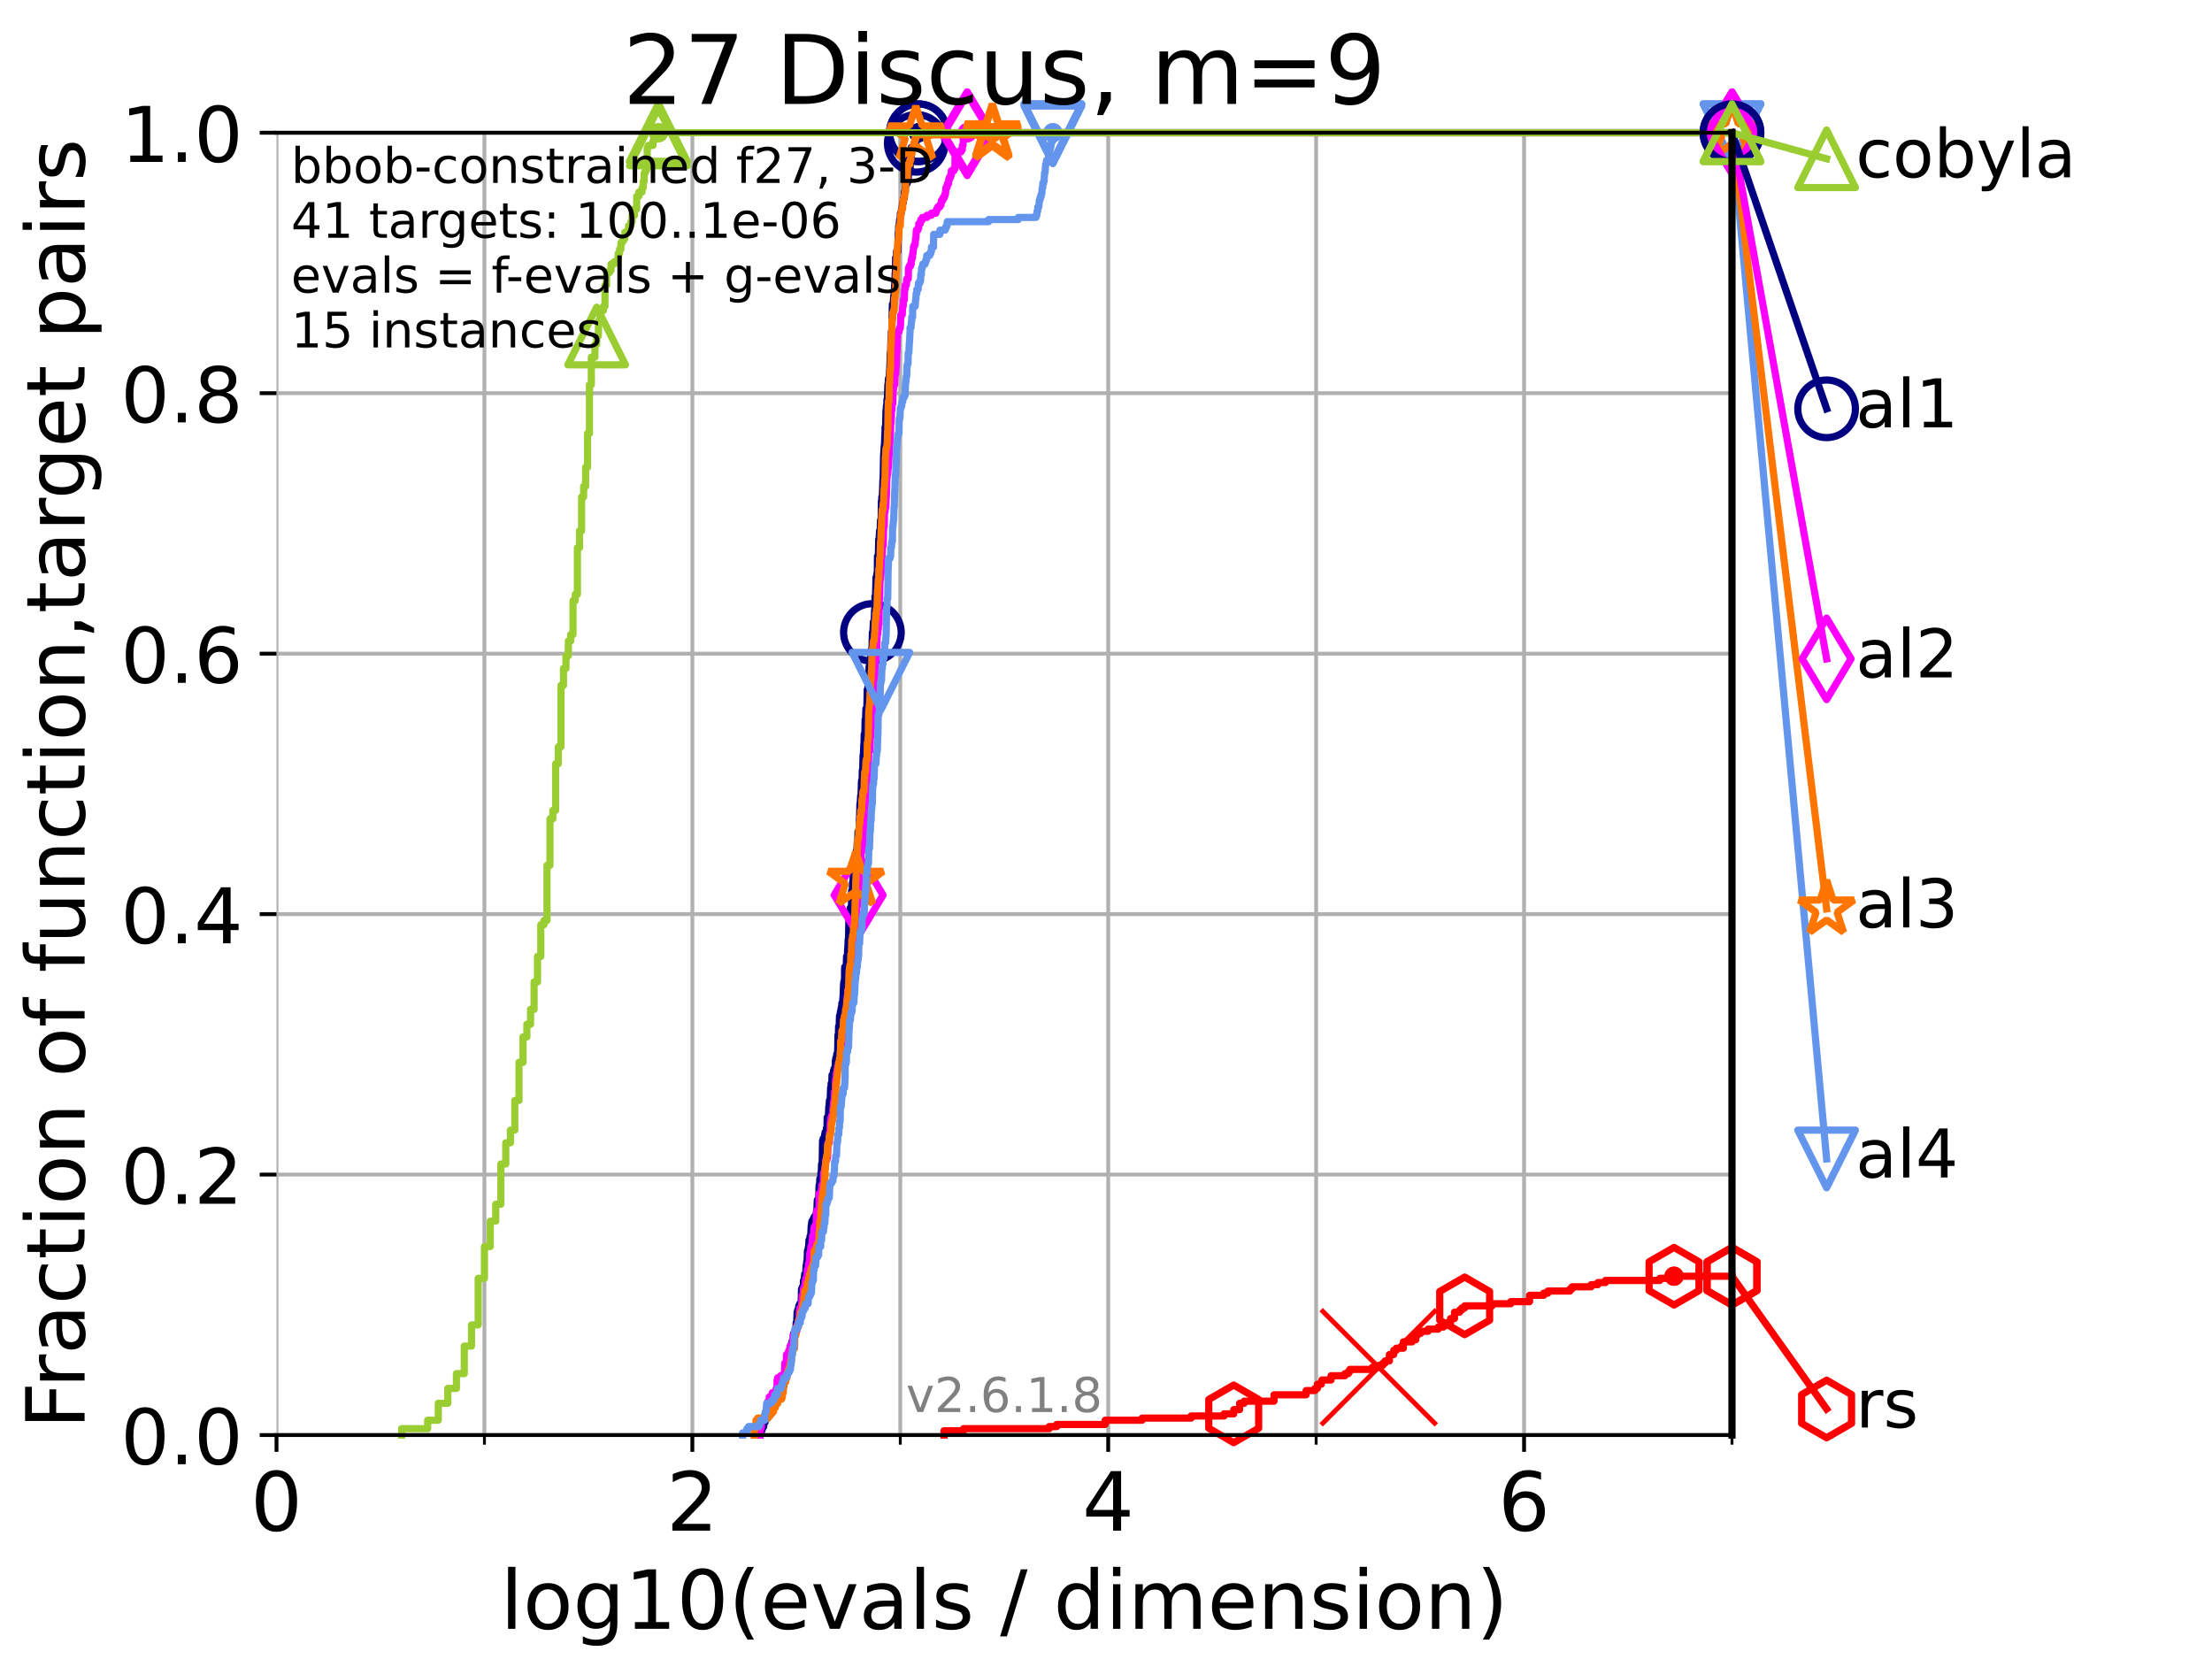 <?xml version="1.0" encoding="utf-8" standalone="no"?>
<!DOCTYPE svg PUBLIC "-//W3C//DTD SVG 1.1//EN"
  "http://www.w3.org/Graphics/SVG/1.1/DTD/svg11.dtd">
<!-- Created with matplotlib (https://matplotlib.org/) -->
<svg height="345.6pt" version="1.1" viewBox="0 0 460.8 345.6" width="460.8pt" xmlns="http://www.w3.org/2000/svg" xmlns:xlink="http://www.w3.org/1999/xlink">
 <defs>
  <style type="text/css">*{stroke-linecap:butt;stroke-linejoin:round;}</style>
 </defs>
 <g id="figure_1">
  <g id="patch_1">
   <path d="M 0 345.6 
L 460.8 345.6 
L 460.8 0 
L 0 0 
z
" style="fill:#ffffff;"/>
  </g>
  <g id="axes_1">
   <g id="patch_2">
    <path d="M 57.6 298.944 
L 360.806 298.944 
L 360.806 27.648 
L 57.6 27.648 
z
" style="fill:#ffffff;"/>
   </g>
   <g id="matplotlib.axis_1">
    <g id="xtick_1">
     <g id="line2d_1">
      <path clip-path="url(#p76d75dd022)" d="M 57.6 298.944 
L 57.6 27.648 
" style="fill:none;stroke:#b0b0b0;stroke-linecap:square;stroke-width:0.8;"/>
     </g>
     <g id="line2d_2">
      <defs>
       <path d="M 0 0 
L 0 3.5 
" id="m6fc6fe7761" style="stroke:#000000;stroke-width:0.8;"/>
      </defs>
      <g>
       <use style="stroke:#000000;stroke-width:0.8;" x="57.6" xlink:href="#m6fc6fe7761" y="298.944"/>
      </g>
     </g>
     <g id="text_1">
      <!-- 0 -->
      <g transform="translate(52.192 318.861)scale(0.17 -0.17)">
       <defs>
        <path d="M 31.781 66.406 
Q 24.172 66.406 20.328 58.906 
Q 16.5 51.422 16.5 36.375 
Q 16.5 21.391 20.328 13.891 
Q 24.172 6.391 31.781 6.391 
Q 39.453 6.391 43.281 13.891 
Q 47.125 21.391 47.125 36.375 
Q 47.125 51.422 43.281 58.906 
Q 39.453 66.406 31.781 66.406 
z
M 31.781 74.219 
Q 44.047 74.219 50.516 64.516 
Q 56.984 54.828 56.984 36.375 
Q 56.984 17.969 50.516 8.266 
Q 44.047 -1.422 31.781 -1.422 
Q 19.531 -1.422 13.062 8.266 
Q 6.594 17.969 6.594 36.375 
Q 6.594 54.828 13.062 64.516 
Q 19.531 74.219 31.781 74.219 
z
" id="DejaVuSans-48"/>
       </defs>
       <use xlink:href="#DejaVuSans-48"/>
      </g>
     </g>
    </g>
    <g id="xtick_2">
     <g id="line2d_3">
      <path clip-path="url(#p76d75dd022)" d="M 144.23 298.944 
L 144.23 27.648 
" style="fill:none;stroke:#b0b0b0;stroke-linecap:square;stroke-width:0.8;"/>
     </g>
     <g id="line2d_4">
      <g>
       <use style="stroke:#000000;stroke-width:0.8;" x="144.23" xlink:href="#m6fc6fe7761" y="298.944"/>
      </g>
     </g>
     <g id="text_2">
      <!-- 2 -->
      <g transform="translate(138.822 318.861)scale(0.17 -0.17)">
       <defs>
        <path d="M 19.188 8.297 
L 53.609 8.297 
L 53.609 0 
L 7.328 0 
L 7.328 8.297 
Q 12.938 14.109 22.625 23.891 
Q 32.328 33.688 34.812 36.531 
Q 39.547 41.844 41.422 45.531 
Q 43.312 49.219 43.312 52.781 
Q 43.312 58.594 39.234 62.25 
Q 35.156 65.922 28.609 65.922 
Q 23.969 65.922 18.812 64.312 
Q 13.672 62.703 7.812 59.422 
L 7.812 69.391 
Q 13.766 71.781 18.938 73 
Q 24.125 74.219 28.422 74.219 
Q 39.75 74.219 46.484 68.547 
Q 53.219 62.891 53.219 53.422 
Q 53.219 48.922 51.531 44.891 
Q 49.859 40.875 45.406 35.406 
Q 44.188 33.984 37.641 27.219 
Q 31.109 20.453 19.188 8.297 
z
" id="DejaVuSans-50"/>
       </defs>
       <use xlink:href="#DejaVuSans-50"/>
      </g>
     </g>
    </g>
    <g id="xtick_3">
     <g id="line2d_5">
      <path clip-path="url(#p76d75dd022)" d="M 230.861 298.944 
L 230.861 27.648 
" style="fill:none;stroke:#b0b0b0;stroke-linecap:square;stroke-width:0.8;"/>
     </g>
     <g id="line2d_6">
      <g>
       <use style="stroke:#000000;stroke-width:0.8;" x="230.861" xlink:href="#m6fc6fe7761" y="298.944"/>
      </g>
     </g>
     <g id="text_3">
      <!-- 4 -->
      <g transform="translate(225.453 318.861)scale(0.17 -0.17)">
       <defs>
        <path d="M 37.797 64.312 
L 12.891 25.391 
L 37.797 25.391 
z
M 35.203 72.906 
L 47.609 72.906 
L 47.609 25.391 
L 58.016 25.391 
L 58.016 17.188 
L 47.609 17.188 
L 47.609 0 
L 37.797 0 
L 37.797 17.188 
L 4.891 17.188 
L 4.891 26.703 
z
" id="DejaVuSans-52"/>
       </defs>
       <use xlink:href="#DejaVuSans-52"/>
      </g>
     </g>
    </g>
    <g id="xtick_4">
     <g id="line2d_7">
      <path clip-path="url(#p76d75dd022)" d="M 317.491 298.944 
L 317.491 27.648 
" style="fill:none;stroke:#b0b0b0;stroke-linecap:square;stroke-width:0.8;"/>
     </g>
     <g id="line2d_8">
      <g>
       <use style="stroke:#000000;stroke-width:0.8;" x="317.491" xlink:href="#m6fc6fe7761" y="298.944"/>
      </g>
     </g>
     <g id="text_4">
      <!-- 6 -->
      <g transform="translate(312.083 318.861)scale(0.17 -0.17)">
       <defs>
        <path d="M 33.016 40.375 
Q 26.375 40.375 22.484 35.828 
Q 18.609 31.297 18.609 23.391 
Q 18.609 15.531 22.484 10.953 
Q 26.375 6.391 33.016 6.391 
Q 39.656 6.391 43.531 10.953 
Q 47.406 15.531 47.406 23.391 
Q 47.406 31.297 43.531 35.828 
Q 39.656 40.375 33.016 40.375 
z
M 52.594 71.297 
L 52.594 62.312 
Q 48.875 64.062 45.094 64.984 
Q 41.312 65.922 37.594 65.922 
Q 27.828 65.922 22.672 59.328 
Q 17.531 52.734 16.797 39.406 
Q 19.672 43.656 24.016 45.922 
Q 28.375 48.188 33.594 48.188 
Q 44.578 48.188 50.953 41.516 
Q 57.328 34.859 57.328 23.391 
Q 57.328 12.156 50.688 5.359 
Q 44.047 -1.422 33.016 -1.422 
Q 20.359 -1.422 13.672 8.266 
Q 6.984 17.969 6.984 36.375 
Q 6.984 53.656 15.188 63.938 
Q 23.391 74.219 37.203 74.219 
Q 40.922 74.219 44.703 73.484 
Q 48.484 72.75 52.594 71.297 
z
" id="DejaVuSans-54"/>
       </defs>
       <use xlink:href="#DejaVuSans-54"/>
      </g>
     </g>
    </g>
    <g id="xtick_5">
     <g id="line2d_9">
      <path clip-path="url(#p76d75dd022)" d="M 100.915 298.944 
L 100.915 27.648 
" style="fill:none;stroke:#b0b0b0;stroke-linecap:square;stroke-width:0.8;"/>
     </g>
     <g id="line2d_10">
      <defs>
       <path d="M 0 0 
L 0 2 
" id="mf4ed400cc7" style="stroke:#000000;stroke-width:0.6;"/>
      </defs>
      <g>
       <use style="stroke:#000000;stroke-width:0.6;" x="100.915" xlink:href="#mf4ed400cc7" y="298.944"/>
      </g>
     </g>
    </g>
    <g id="xtick_6">
     <g id="line2d_11">
      <path clip-path="url(#p76d75dd022)" d="M 187.546 298.944 
L 187.546 27.648 
" style="fill:none;stroke:#b0b0b0;stroke-linecap:square;stroke-width:0.8;"/>
     </g>
     <g id="line2d_12">
      <g>
       <use style="stroke:#000000;stroke-width:0.6;" x="187.546" xlink:href="#mf4ed400cc7" y="298.944"/>
      </g>
     </g>
    </g>
    <g id="xtick_7">
     <g id="line2d_13">
      <path clip-path="url(#p76d75dd022)" d="M 274.176 298.944 
L 274.176 27.648 
" style="fill:none;stroke:#b0b0b0;stroke-linecap:square;stroke-width:0.8;"/>
     </g>
     <g id="line2d_14">
      <g>
       <use style="stroke:#000000;stroke-width:0.6;" x="274.176" xlink:href="#mf4ed400cc7" y="298.944"/>
      </g>
     </g>
    </g>
    <g id="xtick_8">
     <g id="line2d_15">
      <path clip-path="url(#p76d75dd022)" d="M 360.806 298.944 
L 360.806 27.648 
" style="fill:none;stroke:#b0b0b0;stroke-linecap:square;stroke-width:0.8;"/>
     </g>
     <g id="line2d_16">
      <g>
       <use style="stroke:#000000;stroke-width:0.6;" x="360.806" xlink:href="#mf4ed400cc7" y="298.944"/>
      </g>
     </g>
    </g>
    <g id="text_5">
     <!-- log10(evals / dimension) -->
     <g transform="translate(104.239 339.314)scale(0.17 -0.17)">
      <defs>
       <path d="M 9.422 75.984 
L 18.406 75.984 
L 18.406 0 
L 9.422 0 
z
" id="DejaVuSans-108"/>
       <path d="M 30.609 48.391 
Q 23.391 48.391 19.188 42.75 
Q 14.984 37.109 14.984 27.297 
Q 14.984 17.484 19.156 11.844 
Q 23.344 6.203 30.609 6.203 
Q 37.797 6.203 41.984 11.859 
Q 46.188 17.531 46.188 27.297 
Q 46.188 37.016 41.984 42.703 
Q 37.797 48.391 30.609 48.391 
z
M 30.609 56 
Q 42.328 56 49.016 48.375 
Q 55.719 40.766 55.719 27.297 
Q 55.719 13.875 49.016 6.219 
Q 42.328 -1.422 30.609 -1.422 
Q 18.844 -1.422 12.172 6.219 
Q 5.516 13.875 5.516 27.297 
Q 5.516 40.766 12.172 48.375 
Q 18.844 56 30.609 56 
z
" id="DejaVuSans-111"/>
       <path d="M 45.406 27.984 
Q 45.406 37.75 41.375 43.109 
Q 37.359 48.484 30.078 48.484 
Q 22.859 48.484 18.828 43.109 
Q 14.797 37.75 14.797 27.984 
Q 14.797 18.266 18.828 12.891 
Q 22.859 7.516 30.078 7.516 
Q 37.359 7.516 41.375 12.891 
Q 45.406 18.266 45.406 27.984 
z
M 54.391 6.781 
Q 54.391 -7.172 48.188 -13.984 
Q 42 -20.797 29.203 -20.797 
Q 24.469 -20.797 20.266 -20.094 
Q 16.062 -19.391 12.109 -17.922 
L 12.109 -9.188 
Q 16.062 -11.328 19.922 -12.344 
Q 23.781 -13.375 27.781 -13.375 
Q 36.625 -13.375 41.016 -8.766 
Q 45.406 -4.156 45.406 5.172 
L 45.406 9.625 
Q 42.625 4.781 38.281 2.391 
Q 33.938 0 27.875 0 
Q 17.828 0 11.672 7.656 
Q 5.516 15.328 5.516 27.984 
Q 5.516 40.672 11.672 48.328 
Q 17.828 56 27.875 56 
Q 33.938 56 38.281 53.609 
Q 42.625 51.219 45.406 46.391 
L 45.406 54.688 
L 54.391 54.688 
z
" id="DejaVuSans-103"/>
       <path d="M 12.406 8.297 
L 28.516 8.297 
L 28.516 63.922 
L 10.984 60.406 
L 10.984 69.391 
L 28.422 72.906 
L 38.281 72.906 
L 38.281 8.297 
L 54.391 8.297 
L 54.391 0 
L 12.406 0 
z
" id="DejaVuSans-49"/>
       <path d="M 31 75.875 
Q 24.469 64.656 21.281 53.656 
Q 18.109 42.672 18.109 31.391 
Q 18.109 20.125 21.312 9.062 
Q 24.516 -2 31 -13.188 
L 23.188 -13.188 
Q 15.875 -1.703 12.234 9.375 
Q 8.594 20.453 8.594 31.391 
Q 8.594 42.281 12.203 53.312 
Q 15.828 64.359 23.188 75.875 
z
" id="DejaVuSans-40"/>
       <path d="M 56.203 29.594 
L 56.203 25.203 
L 14.891 25.203 
Q 15.484 15.922 20.484 11.062 
Q 25.484 6.203 34.422 6.203 
Q 39.594 6.203 44.453 7.469 
Q 49.312 8.734 54.109 11.281 
L 54.109 2.781 
Q 49.266 0.734 44.188 -0.344 
Q 39.109 -1.422 33.891 -1.422 
Q 20.797 -1.422 13.156 6.188 
Q 5.516 13.812 5.516 26.812 
Q 5.516 40.234 12.766 48.109 
Q 20.016 56 32.328 56 
Q 43.359 56 49.781 48.891 
Q 56.203 41.797 56.203 29.594 
z
M 47.219 32.234 
Q 47.125 39.594 43.094 43.984 
Q 39.062 48.391 32.422 48.391 
Q 24.906 48.391 20.391 44.141 
Q 15.875 39.891 15.188 32.172 
z
" id="DejaVuSans-101"/>
       <path d="M 2.984 54.688 
L 12.5 54.688 
L 29.594 8.797 
L 46.688 54.688 
L 56.203 54.688 
L 35.688 0 
L 23.484 0 
z
" id="DejaVuSans-118"/>
       <path d="M 34.281 27.484 
Q 23.391 27.484 19.188 25 
Q 14.984 22.516 14.984 16.5 
Q 14.984 11.719 18.141 8.906 
Q 21.297 6.109 26.703 6.109 
Q 34.188 6.109 38.703 11.406 
Q 43.219 16.703 43.219 25.484 
L 43.219 27.484 
z
M 52.203 31.203 
L 52.203 0 
L 43.219 0 
L 43.219 8.297 
Q 40.141 3.328 35.547 0.953 
Q 30.953 -1.422 24.312 -1.422 
Q 15.922 -1.422 10.953 3.297 
Q 6 8.016 6 15.922 
Q 6 25.141 12.172 29.828 
Q 18.359 34.516 30.609 34.516 
L 43.219 34.516 
L 43.219 35.406 
Q 43.219 41.609 39.141 45 
Q 35.062 48.391 27.688 48.391 
Q 23 48.391 18.547 47.266 
Q 14.109 46.141 10.016 43.891 
L 10.016 52.203 
Q 14.938 54.109 19.578 55.047 
Q 24.219 56 28.609 56 
Q 40.484 56 46.344 49.844 
Q 52.203 43.703 52.203 31.203 
z
" id="DejaVuSans-97"/>
       <path d="M 44.281 53.078 
L 44.281 44.578 
Q 40.484 46.531 36.375 47.5 
Q 32.281 48.484 27.875 48.484 
Q 21.188 48.484 17.844 46.438 
Q 14.5 44.391 14.5 40.281 
Q 14.5 37.156 16.891 35.375 
Q 19.281 33.594 26.516 31.984 
L 29.594 31.297 
Q 39.156 29.25 43.188 25.516 
Q 47.219 21.781 47.219 15.094 
Q 47.219 7.469 41.188 3.016 
Q 35.156 -1.422 24.609 -1.422 
Q 20.219 -1.422 15.453 -0.562 
Q 10.688 0.297 5.422 2 
L 5.422 11.281 
Q 10.406 8.688 15.234 7.391 
Q 20.062 6.109 24.812 6.109 
Q 31.156 6.109 34.562 8.281 
Q 37.984 10.453 37.984 14.406 
Q 37.984 18.062 35.516 20.016 
Q 33.062 21.969 24.703 23.781 
L 21.578 24.516 
Q 13.234 26.266 9.516 29.906 
Q 5.812 33.547 5.812 39.891 
Q 5.812 47.609 11.281 51.797 
Q 16.75 56 26.812 56 
Q 31.781 56 36.172 55.266 
Q 40.578 54.547 44.281 53.078 
z
" id="DejaVuSans-115"/>
       <path id="DejaVuSans-32"/>
       <path d="M 25.391 72.906 
L 33.688 72.906 
L 8.297 -9.281 
L 0 -9.281 
z
" id="DejaVuSans-47"/>
       <path d="M 45.406 46.391 
L 45.406 75.984 
L 54.391 75.984 
L 54.391 0 
L 45.406 0 
L 45.406 8.203 
Q 42.578 3.328 38.25 0.953 
Q 33.938 -1.422 27.875 -1.422 
Q 17.969 -1.422 11.734 6.484 
Q 5.516 14.406 5.516 27.297 
Q 5.516 40.188 11.734 48.094 
Q 17.969 56 27.875 56 
Q 33.938 56 38.25 53.625 
Q 42.578 51.266 45.406 46.391 
z
M 14.797 27.297 
Q 14.797 17.391 18.875 11.75 
Q 22.953 6.109 30.078 6.109 
Q 37.203 6.109 41.297 11.75 
Q 45.406 17.391 45.406 27.297 
Q 45.406 37.203 41.297 42.844 
Q 37.203 48.484 30.078 48.484 
Q 22.953 48.484 18.875 42.844 
Q 14.797 37.203 14.797 27.297 
z
" id="DejaVuSans-100"/>
       <path d="M 9.422 54.688 
L 18.406 54.688 
L 18.406 0 
L 9.422 0 
z
M 9.422 75.984 
L 18.406 75.984 
L 18.406 64.594 
L 9.422 64.594 
z
" id="DejaVuSans-105"/>
       <path d="M 52 44.188 
Q 55.375 50.25 60.062 53.125 
Q 64.75 56 71.094 56 
Q 79.641 56 84.281 50.016 
Q 88.922 44.047 88.922 33.016 
L 88.922 0 
L 79.891 0 
L 79.891 32.719 
Q 79.891 40.578 77.094 44.375 
Q 74.312 48.188 68.609 48.188 
Q 61.625 48.188 57.562 43.547 
Q 53.516 38.922 53.516 30.906 
L 53.516 0 
L 44.484 0 
L 44.484 32.719 
Q 44.484 40.625 41.703 44.406 
Q 38.922 48.188 33.109 48.188 
Q 26.219 48.188 22.156 43.531 
Q 18.109 38.875 18.109 30.906 
L 18.109 0 
L 9.078 0 
L 9.078 54.688 
L 18.109 54.688 
L 18.109 46.188 
Q 21.188 51.219 25.484 53.609 
Q 29.781 56 35.688 56 
Q 41.656 56 45.828 52.969 
Q 50 49.953 52 44.188 
z
" id="DejaVuSans-109"/>
       <path d="M 54.891 33.016 
L 54.891 0 
L 45.906 0 
L 45.906 32.719 
Q 45.906 40.484 42.875 44.328 
Q 39.844 48.188 33.797 48.188 
Q 26.516 48.188 22.312 43.547 
Q 18.109 38.922 18.109 30.906 
L 18.109 0 
L 9.078 0 
L 9.078 54.688 
L 18.109 54.688 
L 18.109 46.188 
Q 21.344 51.125 25.703 53.562 
Q 30.078 56 35.797 56 
Q 45.219 56 50.047 50.172 
Q 54.891 44.344 54.891 33.016 
z
" id="DejaVuSans-110"/>
       <path d="M 8.016 75.875 
L 15.828 75.875 
Q 23.141 64.359 26.781 53.312 
Q 30.422 42.281 30.422 31.391 
Q 30.422 20.453 26.781 9.375 
Q 23.141 -1.703 15.828 -13.188 
L 8.016 -13.188 
Q 14.5 -2 17.703 9.062 
Q 20.906 20.125 20.906 31.391 
Q 20.906 42.672 17.703 53.656 
Q 14.5 64.656 8.016 75.875 
z
" id="DejaVuSans-41"/>
      </defs>
      <use xlink:href="#DejaVuSans-108"/>
      <use x="27.783" xlink:href="#DejaVuSans-111"/>
      <use x="88.965" xlink:href="#DejaVuSans-103"/>
      <use x="152.441" xlink:href="#DejaVuSans-49"/>
      <use x="216.064" xlink:href="#DejaVuSans-48"/>
      <use x="279.688" xlink:href="#DejaVuSans-40"/>
      <use x="318.701" xlink:href="#DejaVuSans-101"/>
      <use x="380.225" xlink:href="#DejaVuSans-118"/>
      <use x="439.404" xlink:href="#DejaVuSans-97"/>
      <use x="500.684" xlink:href="#DejaVuSans-108"/>
      <use x="528.467" xlink:href="#DejaVuSans-115"/>
      <use x="580.566" xlink:href="#DejaVuSans-32"/>
      <use x="612.354" xlink:href="#DejaVuSans-47"/>
      <use x="646.045" xlink:href="#DejaVuSans-32"/>
      <use x="677.832" xlink:href="#DejaVuSans-100"/>
      <use x="741.309" xlink:href="#DejaVuSans-105"/>
      <use x="769.092" xlink:href="#DejaVuSans-109"/>
      <use x="866.504" xlink:href="#DejaVuSans-101"/>
      <use x="928.027" xlink:href="#DejaVuSans-110"/>
      <use x="991.406" xlink:href="#DejaVuSans-115"/>
      <use x="1043.506" xlink:href="#DejaVuSans-105"/>
      <use x="1071.289" xlink:href="#DejaVuSans-111"/>
      <use x="1132.471" xlink:href="#DejaVuSans-110"/>
      <use x="1195.85" xlink:href="#DejaVuSans-41"/>
     </g>
    </g>
   </g>
   <g id="matplotlib.axis_2">
    <g id="ytick_1">
     <g id="line2d_17">
      <path clip-path="url(#p76d75dd022)" d="M 57.6 298.944 
L 360.806 298.944 
" style="fill:none;stroke:#b0b0b0;stroke-linecap:square;stroke-width:0.8;"/>
     </g>
     <g id="line2d_18">
      <defs>
       <path d="M 0 0 
L -3.5 0 
" id="m5ed5349d95" style="stroke:#000000;stroke-width:0.8;"/>
      </defs>
      <g>
       <use style="stroke:#000000;stroke-width:0.8;" x="57.6" xlink:href="#m5ed5349d95" y="298.944"/>
      </g>
     </g>
     <g id="text_6">
      <!-- 0.0 -->
      <g transform="translate(25.155 305.023)scale(0.16 -0.16)">
       <defs>
        <path d="M 10.688 12.406 
L 21 12.406 
L 21 0 
L 10.688 0 
z
" id="DejaVuSans-46"/>
       </defs>
       <use xlink:href="#DejaVuSans-48"/>
       <use x="63.623" xlink:href="#DejaVuSans-46"/>
       <use x="95.41" xlink:href="#DejaVuSans-48"/>
      </g>
     </g>
    </g>
    <g id="ytick_2">
     <g id="line2d_19">
      <path clip-path="url(#p76d75dd022)" d="M 57.6 244.685 
L 360.806 244.685 
" style="fill:none;stroke:#b0b0b0;stroke-linecap:square;stroke-width:0.8;"/>
     </g>
     <g id="line2d_20">
      <g>
       <use style="stroke:#000000;stroke-width:0.8;" x="57.6" xlink:href="#m5ed5349d95" y="244.685"/>
      </g>
     </g>
     <g id="text_7">
      <!-- 0.2 -->
      <g transform="translate(25.155 250.764)scale(0.16 -0.16)">
       <use xlink:href="#DejaVuSans-48"/>
       <use x="63.623" xlink:href="#DejaVuSans-46"/>
       <use x="95.41" xlink:href="#DejaVuSans-50"/>
      </g>
     </g>
    </g>
    <g id="ytick_3">
     <g id="line2d_21">
      <path clip-path="url(#p76d75dd022)" d="M 57.6 190.426 
L 360.806 190.426 
" style="fill:none;stroke:#b0b0b0;stroke-linecap:square;stroke-width:0.8;"/>
     </g>
     <g id="line2d_22">
      <g>
       <use style="stroke:#000000;stroke-width:0.8;" x="57.6" xlink:href="#m5ed5349d95" y="190.426"/>
      </g>
     </g>
     <g id="text_8">
      <!-- 0.4 -->
      <g transform="translate(25.155 196.504)scale(0.16 -0.16)">
       <use xlink:href="#DejaVuSans-48"/>
       <use x="63.623" xlink:href="#DejaVuSans-46"/>
       <use x="95.41" xlink:href="#DejaVuSans-52"/>
      </g>
     </g>
    </g>
    <g id="ytick_4">
     <g id="line2d_23">
      <path clip-path="url(#p76d75dd022)" d="M 57.6 136.166 
L 360.806 136.166 
" style="fill:none;stroke:#b0b0b0;stroke-linecap:square;stroke-width:0.8;"/>
     </g>
     <g id="line2d_24">
      <g>
       <use style="stroke:#000000;stroke-width:0.8;" x="57.6" xlink:href="#m5ed5349d95" y="136.166"/>
      </g>
     </g>
     <g id="text_9">
      <!-- 0.6 -->
      <g transform="translate(25.155 142.245)scale(0.16 -0.16)">
       <use xlink:href="#DejaVuSans-48"/>
       <use x="63.623" xlink:href="#DejaVuSans-46"/>
       <use x="95.41" xlink:href="#DejaVuSans-54"/>
      </g>
     </g>
    </g>
    <g id="ytick_5">
     <g id="line2d_25">
      <path clip-path="url(#p76d75dd022)" d="M 57.6 81.907 
L 360.806 81.907 
" style="fill:none;stroke:#b0b0b0;stroke-linecap:square;stroke-width:0.8;"/>
     </g>
     <g id="line2d_26">
      <g>
       <use style="stroke:#000000;stroke-width:0.8;" x="57.6" xlink:href="#m5ed5349d95" y="81.907"/>
      </g>
     </g>
     <g id="text_10">
      <!-- 0.8 -->
      <g transform="translate(25.155 87.986)scale(0.16 -0.16)">
       <defs>
        <path d="M 31.781 34.625 
Q 24.75 34.625 20.719 30.859 
Q 16.703 27.094 16.703 20.516 
Q 16.703 13.922 20.719 10.156 
Q 24.75 6.391 31.781 6.391 
Q 38.812 6.391 42.859 10.172 
Q 46.922 13.969 46.922 20.516 
Q 46.922 27.094 42.891 30.859 
Q 38.875 34.625 31.781 34.625 
z
M 21.922 38.812 
Q 15.578 40.375 12.031 44.719 
Q 8.5 49.078 8.5 55.328 
Q 8.5 64.062 14.719 69.141 
Q 20.953 74.219 31.781 74.219 
Q 42.672 74.219 48.875 69.141 
Q 55.078 64.062 55.078 55.328 
Q 55.078 49.078 51.531 44.719 
Q 48 40.375 41.703 38.812 
Q 48.828 37.156 52.797 32.312 
Q 56.781 27.484 56.781 20.516 
Q 56.781 9.906 50.312 4.234 
Q 43.844 -1.422 31.781 -1.422 
Q 19.734 -1.422 13.25 4.234 
Q 6.781 9.906 6.781 20.516 
Q 6.781 27.484 10.781 32.312 
Q 14.797 37.156 21.922 38.812 
z
M 18.312 54.391 
Q 18.312 48.734 21.844 45.562 
Q 25.391 42.391 31.781 42.391 
Q 38.141 42.391 41.719 45.562 
Q 45.312 48.734 45.312 54.391 
Q 45.312 60.062 41.719 63.234 
Q 38.141 66.406 31.781 66.406 
Q 25.391 66.406 21.844 63.234 
Q 18.312 60.062 18.312 54.391 
z
" id="DejaVuSans-56"/>
       </defs>
       <use xlink:href="#DejaVuSans-48"/>
       <use x="63.623" xlink:href="#DejaVuSans-46"/>
       <use x="95.41" xlink:href="#DejaVuSans-56"/>
      </g>
     </g>
    </g>
    <g id="ytick_6">
     <g id="line2d_27">
      <path clip-path="url(#p76d75dd022)" d="M 57.6 27.648 
L 360.806 27.648 
" style="fill:none;stroke:#b0b0b0;stroke-linecap:square;stroke-width:0.8;"/>
     </g>
     <g id="line2d_28">
      <g>
       <use style="stroke:#000000;stroke-width:0.8;" x="57.6" xlink:href="#m5ed5349d95" y="27.648"/>
      </g>
     </g>
     <g id="text_11">
      <!-- 1.0 -->
      <g transform="translate(25.155 33.727)scale(0.16 -0.16)">
       <use xlink:href="#DejaVuSans-49"/>
       <use x="63.623" xlink:href="#DejaVuSans-46"/>
       <use x="95.41" xlink:href="#DejaVuSans-48"/>
      </g>
     </g>
    </g>
    <g id="text_12">
     <!-- Fraction of function,target pairs -->
     <g transform="translate(17.62 297.681)rotate(-90)scale(0.17 -0.17)">
      <defs>
       <path d="M 9.812 72.906 
L 51.703 72.906 
L 51.703 64.594 
L 19.672 64.594 
L 19.672 43.109 
L 48.578 43.109 
L 48.578 34.812 
L 19.672 34.812 
L 19.672 0 
L 9.812 0 
z
" id="DejaVuSans-70"/>
       <path d="M 41.109 46.297 
Q 39.594 47.172 37.812 47.578 
Q 36.031 48 33.891 48 
Q 26.266 48 22.188 43.047 
Q 18.109 38.094 18.109 28.812 
L 18.109 0 
L 9.078 0 
L 9.078 54.688 
L 18.109 54.688 
L 18.109 46.188 
Q 20.953 51.172 25.484 53.578 
Q 30.031 56 36.531 56 
Q 37.453 56 38.578 55.875 
Q 39.703 55.766 41.062 55.516 
z
" id="DejaVuSans-114"/>
       <path d="M 48.781 52.594 
L 48.781 44.188 
Q 44.969 46.297 41.141 47.344 
Q 37.312 48.391 33.406 48.391 
Q 24.656 48.391 19.812 42.844 
Q 14.984 37.312 14.984 27.297 
Q 14.984 17.281 19.812 11.734 
Q 24.656 6.203 33.406 6.203 
Q 37.312 6.203 41.141 7.25 
Q 44.969 8.297 48.781 10.406 
L 48.781 2.094 
Q 45.016 0.344 40.984 -0.531 
Q 36.969 -1.422 32.422 -1.422 
Q 20.062 -1.422 12.781 6.344 
Q 5.516 14.109 5.516 27.297 
Q 5.516 40.672 12.859 48.328 
Q 20.219 56 33.016 56 
Q 37.156 56 41.109 55.141 
Q 45.062 54.297 48.781 52.594 
z
" id="DejaVuSans-99"/>
       <path d="M 18.312 70.219 
L 18.312 54.688 
L 36.812 54.688 
L 36.812 47.703 
L 18.312 47.703 
L 18.312 18.016 
Q 18.312 11.328 20.141 9.422 
Q 21.969 7.516 27.594 7.516 
L 36.812 7.516 
L 36.812 0 
L 27.594 0 
Q 17.188 0 13.234 3.875 
Q 9.281 7.766 9.281 18.016 
L 9.281 47.703 
L 2.688 47.703 
L 2.688 54.688 
L 9.281 54.688 
L 9.281 70.219 
z
" id="DejaVuSans-116"/>
       <path d="M 37.109 75.984 
L 37.109 68.5 
L 28.516 68.5 
Q 23.688 68.5 21.797 66.547 
Q 19.922 64.594 19.922 59.516 
L 19.922 54.688 
L 34.719 54.688 
L 34.719 47.703 
L 19.922 47.703 
L 19.922 0 
L 10.891 0 
L 10.891 47.703 
L 2.297 47.703 
L 2.297 54.688 
L 10.891 54.688 
L 10.891 58.5 
Q 10.891 67.625 15.141 71.797 
Q 19.391 75.984 28.609 75.984 
z
" id="DejaVuSans-102"/>
       <path d="M 8.5 21.578 
L 8.5 54.688 
L 17.484 54.688 
L 17.484 21.922 
Q 17.484 14.156 20.5 10.266 
Q 23.531 6.391 29.594 6.391 
Q 36.859 6.391 41.078 11.031 
Q 45.312 15.672 45.312 23.688 
L 45.312 54.688 
L 54.297 54.688 
L 54.297 0 
L 45.312 0 
L 45.312 8.406 
Q 42.047 3.422 37.719 1 
Q 33.406 -1.422 27.688 -1.422 
Q 18.266 -1.422 13.375 4.438 
Q 8.5 10.297 8.5 21.578 
z
M 31.109 56 
z
" id="DejaVuSans-117"/>
       <path d="M 11.719 12.406 
L 22.016 12.406 
L 22.016 4 
L 14.016 -11.625 
L 7.719 -11.625 
L 11.719 4 
z
" id="DejaVuSans-44"/>
       <path d="M 18.109 8.203 
L 18.109 -20.797 
L 9.078 -20.797 
L 9.078 54.688 
L 18.109 54.688 
L 18.109 46.391 
Q 20.953 51.266 25.266 53.625 
Q 29.594 56 35.594 56 
Q 45.562 56 51.781 48.094 
Q 58.016 40.188 58.016 27.297 
Q 58.016 14.406 51.781 6.484 
Q 45.562 -1.422 35.594 -1.422 
Q 29.594 -1.422 25.266 0.953 
Q 20.953 3.328 18.109 8.203 
z
M 48.688 27.297 
Q 48.688 37.203 44.609 42.844 
Q 40.531 48.484 33.406 48.484 
Q 26.266 48.484 22.188 42.844 
Q 18.109 37.203 18.109 27.297 
Q 18.109 17.391 22.188 11.75 
Q 26.266 6.109 33.406 6.109 
Q 40.531 6.109 44.609 11.75 
Q 48.688 17.391 48.688 27.297 
z
" id="DejaVuSans-112"/>
      </defs>
      <use xlink:href="#DejaVuSans-70"/>
      <use x="50.27" xlink:href="#DejaVuSans-114"/>
      <use x="91.383" xlink:href="#DejaVuSans-97"/>
      <use x="152.662" xlink:href="#DejaVuSans-99"/>
      <use x="207.643" xlink:href="#DejaVuSans-116"/>
      <use x="246.852" xlink:href="#DejaVuSans-105"/>
      <use x="274.635" xlink:href="#DejaVuSans-111"/>
      <use x="335.816" xlink:href="#DejaVuSans-110"/>
      <use x="399.195" xlink:href="#DejaVuSans-32"/>
      <use x="430.982" xlink:href="#DejaVuSans-111"/>
      <use x="492.164" xlink:href="#DejaVuSans-102"/>
      <use x="527.369" xlink:href="#DejaVuSans-32"/>
      <use x="559.156" xlink:href="#DejaVuSans-102"/>
      <use x="594.361" xlink:href="#DejaVuSans-117"/>
      <use x="657.74" xlink:href="#DejaVuSans-110"/>
      <use x="721.119" xlink:href="#DejaVuSans-99"/>
      <use x="776.1" xlink:href="#DejaVuSans-116"/>
      <use x="815.309" xlink:href="#DejaVuSans-105"/>
      <use x="843.092" xlink:href="#DejaVuSans-111"/>
      <use x="904.273" xlink:href="#DejaVuSans-110"/>
      <use x="967.652" xlink:href="#DejaVuSans-44"/>
      <use x="999.439" xlink:href="#DejaVuSans-116"/>
      <use x="1038.648" xlink:href="#DejaVuSans-97"/>
      <use x="1099.928" xlink:href="#DejaVuSans-114"/>
      <use x="1139.291" xlink:href="#DejaVuSans-103"/>
      <use x="1202.768" xlink:href="#DejaVuSans-101"/>
      <use x="1264.291" xlink:href="#DejaVuSans-116"/>
      <use x="1303.5" xlink:href="#DejaVuSans-32"/>
      <use x="1335.287" xlink:href="#DejaVuSans-112"/>
      <use x="1398.764" xlink:href="#DejaVuSans-97"/>
      <use x="1460.043" xlink:href="#DejaVuSans-105"/>
      <use x="1487.826" xlink:href="#DejaVuSans-114"/>
      <use x="1528.939" xlink:href="#DejaVuSans-115"/>
     </g>
    </g>
   </g>
   <g id="line2d_29">
    <defs>
     <path d="M 0 1.5 
C 0.398 1.5 0.779 1.342 1.061 1.061 
C 1.342 0.779 1.5 0.398 1.5 0 
C 1.5 -0.398 1.342 -0.779 1.061 -1.061 
C 0.779 -1.342 0.398 -1.5 0 -1.5 
C -0.398 -1.5 -0.779 -1.342 -1.061 -1.061 
C -1.342 -0.779 -1.5 -0.398 -1.5 0 
C -1.5 0.398 -1.342 0.779 -1.061 1.061 
C -0.779 1.342 -0.398 1.5 0 1.5 
z
" id="mc169827911" style="stroke:#000080;"/>
    </defs>
    <g>
     <use style="fill:#000080;stroke:#000080;" x="191.322" xlink:href="#mc169827911" y="27.648"/>
     <use style="fill:#000080;stroke:#000080;" x="191.322" xlink:href="#mc169827911" y="27.648"/>
    </g>
   </g>
   <g id="line2d_30">
    <path d="M 157.363 298.944 
L 157.363 298.503 
L 158.336 298.503 
L 158.336 298.062 
L 158.688 298.062 
L 158.688 297.621 
L 158.862 297.621 
L 158.862 297.179 
L 159.091 297.179 
L 159.091 296.297 
L 159.373 296.297 
L 159.373 295.415 
L 159.926 295.415 
L 159.926 294.533 
L 160.673 294.533 
L 160.673 294.092 
L 160.881 294.092 
L 160.881 293.209 
L 161.392 293.209 
L 161.442 291.886 
L 161.692 291.886 
L 161.692 291.445 
L 161.889 291.445 
L 161.889 290.562 
L 162.799 290.562 
L 162.799 289.239 
L 163.123 289.239 
L 163.123 288.798 
L 163.26 288.798 
L 163.351 287.916 
L 163.442 287.916 
L 163.442 287.475 
L 163.622 287.475 
L 163.711 285.269 
L 163.844 285.269 
L 163.844 284.828 
L 164.324 284.828 
L 164.324 284.387 
L 164.538 284.387 
L 164.581 282.622 
L 164.666 282.622 
L 164.666 282.181 
L 164.834 282.181 
L 164.834 279.975 
L 164.96 279.975 
L 164.96 279.534 
L 165.249 279.534 
L 165.331 277.77 
L 165.775 277.77 
L 165.855 275.564 
L 165.973 275.564 
L 166.052 273.358 
L 166.17 273.358 
L 166.17 272.917 
L 166.364 272.917 
L 166.403 272.035 
L 166.595 272.035 
L 166.595 271.594 
L 166.898 271.594 
L 166.973 268.506 
L 167.159 268.506 
L 167.159 268.065 
L 167.344 268.065 
L 167.38 266.741 
L 167.526 266.741 
L 167.635 265.418 
L 167.85 265.418 
L 167.922 263.653 
L 167.993 263.653 
L 168.064 262.771 
L 168.134 262.771 
L 168.204 260.566 
L 168.309 260.566 
L 168.414 259.683 
L 168.483 259.683 
L 168.517 258.36 
L 168.655 258.36 
L 168.757 257.478 
L 168.893 257.478 
L 168.994 255.272 
L 169.028 255.272 
L 169.128 254.39 
L 169.393 254.39 
L 169.393 253.949 
L 169.59 253.949 
L 169.59 253.507 
L 169.913 253.507 
L 169.913 253.066 
L 170.04 253.066 
L 170.104 252.184 
L 170.167 252.184 
L 170.262 249.978 
L 170.542 249.978 
L 170.635 246.89 
L 170.727 246.89 
L 170.789 245.567 
L 170.971 245.567 
L 171.031 244.244 
L 171.092 244.244 
L 171.152 242.479 
L 171.271 242.479 
L 171.36 237.627 
L 171.479 237.627 
L 171.479 237.186 
L 171.742 237.186 
L 171.8 236.303 
L 171.887 236.303 
L 171.887 235.862 
L 172.173 235.862 
L 172.173 234.98 
L 172.286 234.98 
L 172.314 232.774 
L 172.566 232.774 
L 172.649 230.569 
L 172.705 230.569 
L 172.787 229.245 
L 172.952 229.245 
L 173.033 226.598 
L 173.114 226.598 
L 173.141 225.716 
L 173.276 225.716 
L 173.329 223.952 
L 173.568 223.952 
L 173.621 223.069 
L 173.752 223.069 
L 173.752 222.628 
L 173.959 222.628 
L 174.037 220.864 
L 174.114 220.864 
L 174.114 220.423 
L 174.241 220.423 
L 174.317 219.54 
L 174.494 219.54 
L 174.569 215.57 
L 174.669 215.57 
L 174.694 213.806 
L 174.817 213.806 
L 174.891 211.6 
L 174.989 211.6 
L 175.087 210.718 
L 175.16 210.718 
L 175.256 209.835 
L 175.352 209.835 
L 175.376 208.953 
L 175.52 208.953 
L 175.614 207.63 
L 175.638 207.63 
L 175.732 204.983 
L 175.779 204.983 
L 175.779 204.542 
L 175.919 204.542 
L 175.966 201.454 
L 176.288 201.454 
L 176.356 199.248 
L 176.515 199.248 
L 176.605 197.484 
L 176.627 197.484 
L 176.694 195.719 
L 176.761 195.719 
L 176.85 191.308 
L 177.048 191.308 
L 177.136 189.102 
L 177.374 189.102 
L 177.417 185.573 
L 177.545 185.573 
L 177.609 183.809 
L 177.694 183.809 
L 177.758 182.044 
L 177.905 182.044 
L 177.988 180.28 
L 178.134 180.28 
L 178.196 179.397 
L 178.339 179.397 
L 178.421 177.192 
L 178.523 177.192 
L 178.583 175.427 
L 178.684 175.427 
L 178.744 173.221 
L 178.963 173.221 
L 179.062 170.134 
L 179.082 170.134 
L 179.14 167.487 
L 179.199 167.487 
L 179.297 165.722 
L 179.374 165.722 
L 179.471 162.634 
L 179.586 162.634 
L 179.643 160.429 
L 179.72 160.429 
L 179.795 157.341 
L 179.852 157.341 
L 179.946 155.135 
L 179.984 155.135 
L 180.04 152.929 
L 180.17 152.929 
L 180.226 149.841 
L 180.318 149.841 
L 180.392 147.636 
L 180.574 147.636 
L 180.665 143.666 
L 180.773 143.666 
L 180.881 141.901 
L 180.952 141.901 
L 181.059 138.813 
L 181.217 138.813 
L 181.305 137.049 
L 181.444 137.049 
L 181.531 135.284 
L 181.651 135.284 
L 181.737 131.755 
L 181.839 131.755 
L 181.941 129.549 
L 182.109 129.549 
L 182.209 126.903 
L 182.275 126.903 
L 182.275 124.256 
L 182.391 124.256 
L 182.49 120.286 
L 182.604 120.286 
L 182.686 119.403 
L 182.767 119.403 
L 182.799 115.874 
L 182.976 115.874 
L 183.056 112.345 
L 183.135 112.345 
L 183.23 110.581 
L 183.356 110.581 
L 183.434 108.375 
L 183.558 108.375 
L 183.62 104.405 
L 183.682 104.405 
L 183.697 103.523 
L 183.82 103.523 
L 183.927 99.994 
L 183.972 99.994 
L 184.078 94.7 
L 184.093 94.7 
L 184.198 92.935 
L 184.243 92.935 
L 184.348 90.289 
L 184.363 90.289 
L 184.377 88.965 
L 184.496 88.965 
L 184.569 85.436 
L 184.613 85.436 
L 184.657 84.554 
L 184.73 84.554 
L 184.774 83.231 
L 184.861 83.231 
L 184.962 80.143 
L 185.005 80.143 
L 185.091 78.819 
L 185.247 78.819 
L 185.304 77.055 
L 185.36 77.055 
L 185.459 73.526 
L 185.543 73.526 
L 185.626 70.438 
L 185.668 70.438 
L 185.696 69.114 
L 185.792 69.114 
L 185.902 63.38 
L 186.079 63.38 
L 186.174 61.615 
L 186.268 61.615 
L 186.375 59.409 
L 186.388 59.409 
L 186.495 56.763 
L 186.534 56.763 
L 186.574 53.675 
L 186.719 53.675 
L 186.771 52.351 
L 187.044 52.351 
L 187.146 48.381 
L 187.198 48.381 
L 187.21 47.058 
L 187.312 47.058 
L 187.413 45.734 
L 187.514 45.734 
L 187.577 44.411 
L 187.727 44.411 
L 187.801 43.529 
L 187.912 43.529 
L 188.022 42.205 
L 188.156 42.205 
L 188.229 41.323 
L 188.338 41.323 
L 188.41 40 
L 188.577 40 
L 188.659 38.235 
L 188.976 38.235 
L 188.976 37.794 
L 189.172 37.794 
L 189.253 36.03 
L 189.424 36.03 
L 189.424 35.588 
L 189.582 35.588 
L 189.627 33.824 
L 189.795 33.824 
L 189.817 30.736 
L 190.462 30.736 
L 190.462 30.295 
L 190.802 30.295 
L 190.876 28.089 
L 191.322 28.089 
L 191.322 27.648 
L 360.806 27.648 
L 360.806 27.648 
" style="fill:none;stroke:#000080;stroke-linecap:square;stroke-width:1.5;"/>
   </g>
   <g id="line2d_31">
    <defs>
     <path d="M 0 6 
C 1.591 6 3.117 5.368 4.243 4.243 
C 5.368 3.117 6 1.591 6 0 
C 6 -1.591 5.368 -3.117 4.243 -4.243 
C 3.117 -5.368 1.591 -6 0 -6 
C -1.591 -6 -3.117 -5.368 -4.243 -4.243 
C -5.368 -3.117 -6 -1.591 -6 0 
C -6 1.591 -5.368 3.117 -4.243 4.243 
C -3.117 5.368 -1.591 6 0 6 
z
" id="m99215b5a64" style="stroke:#000080;stroke-width:1.5;"/>
    </defs>
    <g>
     <use style="fill-opacity:0;stroke:#000080;stroke-width:1.5;" x="181.737" xlink:href="#m99215b5a64" y="131.755"/>
     <use style="fill-opacity:0;stroke:#000080;stroke-width:1.5;" x="190.876" xlink:href="#m99215b5a64" y="29.854"/>
     <use style="fill-opacity:0;stroke:#000080;stroke-width:1.5;" x="191.322" xlink:href="#m99215b5a64" y="27.648"/>
     <use style="fill-opacity:0;stroke:#000080;stroke-width:1.5;" x="191.322" xlink:href="#m99215b5a64" y="27.648"/>
     <use style="fill-opacity:0;stroke:#000080;stroke-width:1.5;" x="360.806" xlink:href="#m99215b5a64" y="27.648"/>
    </g>
   </g>
   <g id="line2d_32">
    <path style="fill:none;stroke:#000080;stroke-linecap:square;stroke-width:1.5;"/>
    <g/>
   </g>
   <g id="line2d_33">
    <defs>
     <path d="M 0 1.5 
C 0.398 1.5 0.779 1.342 1.061 1.061 
C 1.342 0.779 1.5 0.398 1.5 0 
C 1.5 -0.398 1.342 -0.779 1.061 -1.061 
C 0.779 -1.342 0.398 -1.5 0 -1.5 
C -0.398 -1.5 -0.779 -1.342 -1.061 -1.061 
C -1.342 -0.779 -1.5 -0.398 -1.5 0 
C -1.5 0.398 -1.342 0.779 -1.061 1.061 
C -0.779 1.342 -0.398 1.5 0 1.5 
z
" id="m595c129617" style="stroke:#ff00ff;"/>
    </defs>
    <g>
     <use style="fill:#ff00ff;stroke:#ff00ff;" x="201.488" xlink:href="#m595c129617" y="27.648"/>
     <use style="fill:#ff00ff;stroke:#ff00ff;" x="201.488" xlink:href="#m595c129617" y="27.648"/>
    </g>
   </g>
   <g id="line2d_34">
    <path d="M 158.336 298.944 
L 158.395 297.621 
L 158.513 297.621 
L 158.513 297.179 
L 158.63 297.179 
L 158.63 295.856 
L 159.148 295.856 
L 159.148 295.415 
L 159.762 295.415 
L 159.871 292.768 
L 159.98 292.768 
L 159.98 291.886 
L 160.25 291.886 
L 160.25 291.004 
L 160.83 291.004 
L 160.881 290.121 
L 161.692 290.121 
L 161.692 289.239 
L 161.84 289.239 
L 161.889 287.475 
L 161.987 287.475 
L 161.987 287.033 
L 162.611 287.033 
L 162.611 286.592 
L 163.306 286.592 
L 163.397 285.71 
L 163.442 285.71 
L 163.487 283.946 
L 163.844 283.946 
L 163.844 282.181 
L 164.194 282.181 
L 164.194 281.74 
L 164.324 281.74 
L 164.324 281.299 
L 164.581 281.299 
L 164.581 280.416 
L 164.96 280.416 
L 165.043 279.534 
L 165.084 279.534 
L 165.084 279.093 
L 165.208 279.093 
L 165.208 278.211 
L 165.412 278.211 
L 165.412 277.77 
L 165.534 277.77 
L 165.534 277.329 
L 165.973 277.329 
L 166.052 276.005 
L 166.248 276.005 
L 166.325 275.123 
L 166.48 275.123 
L 166.556 272.917 
L 166.633 272.917 
L 166.633 272.476 
L 166.973 272.476 
L 167.01 271.153 
L 167.085 271.153 
L 167.122 269.829 
L 167.344 269.829 
L 167.344 268.506 
L 167.526 268.506 
L 167.526 268.065 
L 167.671 268.065 
L 167.779 266.741 
L 167.886 266.741 
L 167.886 266.3 
L 168.134 266.3 
L 168.169 264.536 
L 168.344 264.536 
L 168.448 263.212 
L 168.621 263.212 
L 168.689 261.007 
L 168.825 261.007 
L 168.927 259.683 
L 169.128 259.683 
L 169.195 258.36 
L 169.261 258.36 
L 169.261 257.478 
L 169.459 257.478 
L 169.557 255.713 
L 169.816 255.713 
L 169.816 255.272 
L 170.009 255.272 
L 170.104 252.625 
L 170.167 252.625 
L 170.167 252.184 
L 170.635 252.184 
L 170.635 248.655 
L 171.092 248.655 
L 171.122 247.773 
L 171.212 247.773 
L 171.212 246.89 
L 171.508 246.89 
L 171.596 244.244 
L 171.771 244.244 
L 171.8 243.361 
L 171.915 243.361 
L 172.002 242.038 
L 172.03 242.038 
L 172.03 241.597 
L 172.258 241.597 
L 172.258 241.156 
L 172.399 241.156 
L 172.483 238.068 
L 172.76 238.068 
L 172.815 235.862 
L 172.924 235.862 
L 172.979 233.657 
L 173.114 233.657 
L 173.114 232.774 
L 173.276 232.774 
L 173.276 232.333 
L 173.489 232.333 
L 173.542 230.569 
L 173.621 230.569 
L 173.699 229.245 
L 173.778 229.245 
L 173.856 227.481 
L 174.011 227.481 
L 174.062 224.834 
L 174.216 224.834 
L 174.241 223.51 
L 174.368 223.51 
L 174.418 222.628 
L 174.494 222.628 
L 174.494 222.187 
L 174.718 222.187 
L 174.718 221.746 
L 174.94 221.746 
L 174.94 221.305 
L 175.062 221.305 
L 175.135 220.423 
L 175.184 220.423 
L 175.256 218.658 
L 175.376 218.658 
L 175.448 217.335 
L 175.496 217.335 
L 175.591 216.011 
L 175.662 216.011 
L 175.756 214.688 
L 175.943 214.688 
L 175.989 213.364 
L 176.105 213.364 
L 176.105 212.923 
L 176.219 212.923 
L 176.311 209.835 
L 176.379 209.835 
L 176.47 207.63 
L 176.56 207.63 
L 176.605 206.306 
L 176.739 206.306 
L 176.85 204.983 
L 176.96 204.983 
L 177.07 203.218 
L 177.092 203.218 
L 177.114 202.336 
L 177.266 202.336 
L 177.374 200.572 
L 177.395 200.572 
L 177.438 199.689 
L 177.567 199.689 
L 177.673 197.484 
L 177.694 197.484 
L 177.715 196.16 
L 178.154 196.16 
L 178.216 193.955 
L 178.36 193.955 
L 178.462 190.426 
L 178.502 190.426 
L 178.523 188.661 
L 178.644 188.661 
L 178.704 187.338 
L 178.784 187.338 
L 178.864 186.014 
L 178.904 186.014 
L 178.963 182.926 
L 179.042 182.926 
L 179.14 181.603 
L 179.199 181.603 
L 179.297 178.515 
L 179.335 178.515 
L 179.335 177.633 
L 179.452 177.633 
L 179.452 177.192 
L 179.758 177.192 
L 179.852 175.427 
L 179.871 175.427 
L 179.965 172.78 
L 179.984 172.78 
L 180.059 169.692 
L 180.152 169.692 
L 180.245 167.487 
L 180.263 167.487 
L 180.263 166.604 
L 180.392 166.604 
L 180.502 165.281 
L 180.629 165.281 
L 180.737 162.193 
L 180.755 162.193 
L 180.827 159.988 
L 180.881 159.988 
L 180.97 156.458 
L 181.235 156.458 
L 181.322 153.371 
L 181.392 153.371 
L 181.496 151.606 
L 181.582 151.606 
L 181.651 149.841 
L 181.737 149.841 
L 181.805 148.959 
L 181.856 148.959 
L 181.856 146.754 
L 181.991 146.754 
L 182.092 143.666 
L 182.142 143.666 
L 182.209 141.019 
L 182.275 141.019 
L 182.375 137.49 
L 182.49 137.49 
L 182.572 136.608 
L 182.604 136.608 
L 182.686 133.078 
L 182.718 133.078 
L 182.734 132.196 
L 182.848 132.196 
L 182.944 130.873 
L 182.992 130.873 
L 182.992 129.991 
L 183.119 129.991 
L 183.167 124.697 
L 183.246 124.697 
L 183.324 120.727 
L 183.418 120.727 
L 183.45 119.845 
L 183.543 119.845 
L 183.651 117.639 
L 183.697 117.639 
L 183.805 114.551 
L 183.82 114.551 
L 183.866 113.669 
L 183.987 113.669 
L 184.093 109.698 
L 184.198 109.698 
L 184.273 106.611 
L 184.377 106.611 
L 184.407 105.728 
L 184.525 105.728 
L 184.613 103.523 
L 184.643 103.523 
L 184.745 99.552 
L 184.788 99.552 
L 184.846 98.67 
L 184.947 98.67 
L 185.005 97.347 
L 185.105 97.347 
L 185.205 94.7 
L 185.262 94.7 
L 185.332 92.494 
L 185.375 92.494 
L 185.431 90.289 
L 185.501 90.289 
L 185.557 88.083 
L 185.612 88.083 
L 185.723 85.436 
L 185.806 85.436 
L 185.847 84.113 
L 185.984 84.113 
L 186.038 81.025 
L 186.16 81.025 
L 186.268 80.143 
L 186.388 80.143 
L 186.442 77.937 
L 186.587 77.937 
L 186.693 76.172 
L 186.719 76.172 
L 186.797 73.526 
L 186.849 73.526 
L 186.953 69.556 
L 186.992 69.556 
L 186.992 69.114 
L 187.287 69.114 
L 187.287 68.673 
L 187.413 68.673 
L 187.413 68.232 
L 187.564 68.232 
L 187.664 65.585 
L 187.949 65.585 
L 188.047 63.821 
L 188.156 63.821 
L 188.193 62.497 
L 188.386 62.497 
L 188.457 60.292 
L 188.553 60.292 
L 188.577 59.409 
L 188.813 59.409 
L 188.906 58.086 
L 189.207 58.086 
L 189.253 55.88 
L 189.39 55.88 
L 189.39 55.439 
L 189.672 55.439 
L 189.672 54.998 
L 189.817 54.998 
L 189.828 54.116 
L 189.95 54.116 
L 189.95 53.675 
L 190.093 53.675 
L 190.126 52.793 
L 190.213 52.793 
L 190.3 51.469 
L 190.44 51.469 
L 190.44 51.028 
L 190.633 51.028 
L 190.728 49.705 
L 190.792 49.705 
L 190.886 47.94 
L 191.219 47.94 
L 191.219 47.499 
L 191.384 47.499 
L 191.384 46.617 
L 191.698 46.617 
L 191.698 46.176 
L 191.838 46.176 
L 191.838 45.734 
L 192.175 45.734 
L 192.175 45.293 
L 193.093 45.293 
L 193.093 44.852 
L 194.005 44.852 
L 194.005 44.411 
L 194.959 44.411 
L 194.959 43.97 
L 195.119 43.97 
L 195.119 43.529 
L 195.36 43.529 
L 195.36 43.088 
L 195.802 43.088 
L 195.802 42.646 
L 196.051 42.646 
L 196.115 41.764 
L 196.375 41.764 
L 196.375 41.323 
L 196.656 41.323 
L 196.656 40.882 
L 196.825 40.882 
L 196.825 40.441 
L 196.962 40.441 
L 197.046 39.117 
L 197.264 39.117 
L 197.264 38.676 
L 197.376 38.676 
L 197.376 38.235 
L 197.627 38.235 
L 197.627 37.353 
L 197.795 37.353 
L 197.795 36.912 
L 198.041 36.912 
L 198.041 36.471 
L 198.169 36.471 
L 198.169 35.588 
L 198.69 35.588 
L 198.69 35.147 
L 198.924 35.147 
L 198.951 32.942 
L 199.444 32.942 
L 199.524 31.618 
L 200.221 31.618 
L 200.221 31.177 
L 200.468 31.177 
L 200.468 30.295 
L 200.625 30.295 
L 200.7 28.53 
L 201.434 28.53 
L 201.488 27.648 
L 360.806 27.648 
L 360.806 27.648 
" style="fill:none;stroke:#ff00ff;stroke-linecap:square;stroke-width:1.5;"/>
   </g>
   <g id="line2d_35">
    <defs>
     <path d="M -0 8.485 
L 5.091 0 
L 0 -8.485 
L -5.091 -0 
z
" id="m085c8873d2" style="stroke:#ff00ff;stroke-linejoin:miter;stroke-width:1.5;"/>
    </defs>
    <g>
     <use style="fill-opacity:0;stroke:#ff00ff;stroke-linejoin:miter;stroke-width:1.5;" x="178.864" xlink:href="#m085c8873d2" y="186.455"/>
     <use style="fill-opacity:0;stroke:#ff00ff;stroke-linejoin:miter;stroke-width:1.5;" x="201.488" xlink:href="#m085c8873d2" y="28.089"/>
     <use style="fill-opacity:0;stroke:#ff00ff;stroke-linejoin:miter;stroke-width:1.5;" x="201.488" xlink:href="#m085c8873d2" y="27.648"/>
     <use style="fill-opacity:0;stroke:#ff00ff;stroke-linejoin:miter;stroke-width:1.5;" x="201.488" xlink:href="#m085c8873d2" y="27.648"/>
     <use style="fill-opacity:0;stroke:#ff00ff;stroke-linejoin:miter;stroke-width:1.5;" x="360.806" xlink:href="#m085c8873d2" y="27.648"/>
    </g>
   </g>
   <g id="line2d_36">
    <path style="fill:none;stroke:#ff00ff;stroke-linecap:square;stroke-width:1.5;"/>
    <g/>
   </g>
   <g id="line2d_37">
    <defs>
     <path d="M 0 1.5 
C 0.398 1.5 0.779 1.342 1.061 1.061 
C 1.342 0.779 1.5 0.398 1.5 0 
C 1.5 -0.398 1.342 -0.779 1.061 -1.061 
C 0.779 -1.342 0.398 -1.5 0 -1.5 
C -0.398 -1.5 -0.779 -1.342 -1.061 -1.061 
C -1.342 -0.779 -1.5 -0.398 -1.5 0 
C -1.5 0.398 -1.342 0.779 -1.061 1.061 
C -0.779 1.342 -0.398 1.5 0 1.5 
z
" id="mb91550988e" style="stroke:#ff7500;"/>
    </defs>
    <g>
     <use style="fill:#ff7500;stroke:#ff7500;" x="206.714" xlink:href="#mb91550988e" y="27.648"/>
     <use style="fill:#ff7500;stroke:#ff7500;" x="206.714" xlink:href="#mb91550988e" y="27.648"/>
    </g>
   </g>
   <g id="line2d_38">
    <path d="M 157.112 298.944 
L 157.112 297.621 
L 157.363 297.621 
L 157.363 296.738 
L 157.488 296.738 
L 157.488 295.856 
L 157.856 295.856 
L 157.856 295.415 
L 159.98 295.415 
L 159.98 294.974 
L 160.41 294.974 
L 160.41 294.533 
L 160.673 294.533 
L 160.673 294.092 
L 161.138 294.092 
L 161.189 293.209 
L 161.542 293.209 
L 161.642 292.327 
L 162.035 292.327 
L 162.084 291.445 
L 162.845 291.445 
L 162.845 291.004 
L 162.985 291.004 
L 162.985 290.121 
L 163.169 290.121 
L 163.26 287.916 
L 163.666 287.916 
L 163.755 287.033 
L 163.932 287.033 
L 163.976 286.151 
L 164.064 286.151 
L 164.064 285.71 
L 164.281 285.71 
L 164.281 285.269 
L 164.41 285.269 
L 164.41 284.828 
L 164.581 284.828 
L 164.623 283.946 
L 164.708 283.946 
L 164.708 283.504 
L 164.834 283.504 
L 164.918 282.181 
L 165.043 282.181 
L 165.084 281.299 
L 165.249 281.299 
L 165.249 280.858 
L 165.534 280.858 
L 165.574 278.211 
L 165.775 278.211 
L 165.815 276.887 
L 165.894 276.887 
L 165.894 276.446 
L 166.325 276.446 
L 166.364 275.123 
L 166.518 275.123 
L 166.518 274.682 
L 166.633 274.682 
L 166.633 274.241 
L 166.747 274.241 
L 166.747 273.358 
L 167.048 273.358 
L 167.048 272.917 
L 167.159 272.917 
L 167.27 271.594 
L 167.453 271.594 
L 167.453 270.27 
L 167.599 270.27 
L 167.599 268.947 
L 167.886 268.947 
L 167.886 268.506 
L 168.099 268.506 
L 168.169 267.183 
L 168.379 267.183 
L 168.483 266.3 
L 168.552 266.3 
L 168.655 265.418 
L 168.825 265.418 
L 168.927 264.536 
L 169.028 264.536 
L 169.028 264.095 
L 169.327 264.095 
L 169.393 263.212 
L 169.524 263.212 
L 169.59 260.566 
L 169.977 260.566 
L 170.04 259.683 
L 170.167 259.683 
L 170.167 259.242 
L 170.48 259.242 
L 170.542 258.36 
L 170.604 258.36 
L 170.635 256.595 
L 170.758 256.595 
L 170.789 254.39 
L 170.941 254.39 
L 171.001 252.184 
L 171.062 252.184 
L 171.152 250.861 
L 171.182 250.861 
L 171.241 249.537 
L 171.301 249.537 
L 171.301 249.096 
L 171.42 249.096 
L 171.42 248.214 
L 171.538 248.214 
L 171.625 246.89 
L 171.713 246.89 
L 171.8 245.567 
L 171.829 245.567 
L 171.915 242.92 
L 171.973 242.92 
L 172.002 242.038 
L 172.087 242.038 
L 172.173 241.156 
L 172.201 241.156 
L 172.201 240.715 
L 172.314 240.715 
L 172.399 238.509 
L 172.594 238.509 
L 172.677 237.627 
L 172.732 237.627 
L 172.732 236.744 
L 172.87 236.744 
L 172.87 236.303 
L 173.033 236.303 
L 173.114 235.421 
L 173.168 235.421 
L 173.168 234.098 
L 173.302 234.098 
L 173.382 233.215 
L 173.489 233.215 
L 173.568 232.333 
L 173.673 232.333 
L 173.673 231.01 
L 173.83 231.01 
L 173.882 229.686 
L 173.959 229.686 
L 173.985 228.363 
L 174.114 228.363 
L 174.139 225.716 
L 174.292 225.716 
L 174.343 224.393 
L 174.418 224.393 
L 174.519 222.628 
L 174.594 222.628 
L 174.694 221.305 
L 174.817 221.305 
L 174.891 220.423 
L 174.965 220.423 
L 175.038 219.099 
L 175.087 219.099 
L 175.111 216.894 
L 175.28 216.894 
L 175.376 214.688 
L 175.614 214.688 
L 175.709 212.482 
L 175.826 212.482 
L 175.919 211.6 
L 176.058 211.6 
L 176.151 210.277 
L 176.288 210.277 
L 176.379 208.953 
L 176.402 208.953 
L 176.402 208.512 
L 176.56 208.512 
L 176.65 206.306 
L 176.761 206.306 
L 176.872 202.336 
L 176.916 202.336 
L 176.96 201.454 
L 177.048 201.454 
L 177.048 201.013 
L 177.179 201.013 
L 177.244 198.807 
L 177.352 198.807 
L 177.46 195.719 
L 177.567 195.719 
L 177.609 194.837 
L 177.737 194.837 
L 177.842 193.072 
L 177.926 193.072 
L 178.03 191.749 
L 178.051 191.749 
L 178.134 187.779 
L 178.175 187.779 
L 178.278 183.367 
L 178.298 183.367 
L 178.401 179.838 
L 178.543 179.838 
L 178.644 174.986 
L 178.744 174.986 
L 178.744 174.545 
L 178.864 174.545 
L 178.904 172.78 
L 178.983 172.78 
L 179.022 171.457 
L 179.16 171.457 
L 179.16 170.134 
L 179.277 170.134 
L 179.316 168.81 
L 179.509 168.81 
L 179.548 166.604 
L 179.643 166.604 
L 179.72 165.281 
L 179.758 165.281 
L 179.758 164.84 
L 179.984 164.84 
L 180.077 161.752 
L 180.115 161.752 
L 180.115 160.87 
L 180.281 160.87 
L 180.392 158.664 
L 180.447 158.664 
L 180.447 158.223 
L 180.629 158.223 
L 180.683 154.694 
L 180.755 154.694 
L 180.863 153.371 
L 180.881 153.371 
L 180.97 148.077 
L 181.005 148.077 
L 181.112 146.754 
L 181.165 146.754 
L 181.27 144.107 
L 181.322 144.107 
L 181.357 141.901 
L 181.444 141.901 
L 181.531 139.695 
L 181.565 139.695 
L 181.651 136.166 
L 181.703 136.166 
L 181.703 135.284 
L 181.822 135.284 
L 181.89 133.961 
L 181.941 133.961 
L 181.941 133.52 
L 182.109 133.52 
L 182.209 131.755 
L 182.242 131.755 
L 182.342 129.108 
L 182.441 129.108 
L 182.441 127.785 
L 182.588 127.785 
L 182.588 126.903 
L 182.702 126.903 
L 182.799 122.932 
L 182.864 122.932 
L 182.96 120.727 
L 183.056 120.727 
L 183.072 118.521 
L 183.183 118.521 
L 183.23 116.315 
L 183.324 116.315 
L 183.434 112.786 
L 183.481 112.786 
L 183.589 109.698 
L 183.605 109.698 
L 183.713 107.052 
L 183.759 107.052 
L 183.759 106.169 
L 183.942 106.169 
L 183.972 104.846 
L 184.063 104.846 
L 184.153 101.758 
L 184.228 101.758 
L 184.273 99.994 
L 184.348 99.994 
L 184.437 95.141 
L 184.466 95.141 
L 184.569 93.377 
L 184.687 93.377 
L 184.788 92.494 
L 184.817 92.494 
L 184.89 89.848 
L 184.933 89.848 
L 185.019 84.554 
L 185.048 84.554 
L 185.048 83.672 
L 185.191 83.672 
L 185.262 79.702 
L 185.318 79.702 
L 185.389 77.055 
L 185.501 77.055 
L 185.598 71.761 
L 185.64 71.761 
L 185.751 68.673 
L 185.778 68.673 
L 185.82 66.468 
L 185.97 66.468 
L 185.97 65.144 
L 186.12 65.144 
L 186.12 64.703 
L 186.281 64.703 
L 186.362 62.056 
L 186.455 62.056 
L 186.481 60.733 
L 186.587 60.733 
L 186.693 56.763 
L 186.732 56.763 
L 186.836 52.351 
L 186.94 52.351 
L 187.044 50.146 
L 187.134 50.146 
L 187.236 48.822 
L 187.261 48.822 
L 187.312 47.058 
L 187.539 47.058 
L 187.589 44.852 
L 187.689 44.852 
L 187.739 43.97 
L 187.85 43.97 
L 187.85 43.529 
L 188.035 43.529 
L 188.083 41.764 
L 188.253 41.764 
L 188.35 40.882 
L 188.457 40.882 
L 188.529 40 
L 188.6 40 
L 188.695 37.353 
L 188.988 37.353 
L 189.092 34.265 
L 189.514 34.265 
L 189.526 33.383 
L 189.728 33.383 
L 189.728 32.059 
L 189.983 32.059 
L 190.06 30.736 
L 190.343 30.736 
L 190.343 29.854 
L 190.537 29.854 
L 190.558 28.971 
L 190.781 28.971 
L 190.781 28.089 
L 206.714 28.089 
L 206.714 27.648 
L 360.806 27.648 
L 360.806 27.648 
" style="fill:none;stroke:#ff7500;stroke-linecap:square;stroke-width:1.5;"/>
   </g>
   <g id="line2d_39">
    <defs>
     <path d="M 0 -6 
L -1.347 -1.854 
L -5.706 -1.854 
L -2.18 0.708 
L -3.527 4.854 
L -0 2.292 
L 3.527 4.854 
L 2.18 0.708 
L 5.706 -1.854 
L 1.347 -1.854 
z
" id="m31fa78dff9" style="stroke:#ff7500;stroke-linejoin:bevel;stroke-width:1.5;"/>
    </defs>
    <g>
     <use style="fill-opacity:0;stroke:#ff7500;stroke-linejoin:bevel;stroke-width:1.5;" x="178.278" xlink:href="#m31fa78dff9" y="183.367"/>
     <use style="fill-opacity:0;stroke:#ff7500;stroke-linejoin:bevel;stroke-width:1.5;" x="190.781" xlink:href="#m31fa78dff9" y="28.089"/>
     <use style="fill-opacity:0;stroke:#ff7500;stroke-linejoin:bevel;stroke-width:1.5;" x="206.714" xlink:href="#m31fa78dff9" y="28.089"/>
     <use style="fill-opacity:0;stroke:#ff7500;stroke-linejoin:bevel;stroke-width:1.5;" x="206.714" xlink:href="#m31fa78dff9" y="27.648"/>
     <use style="fill-opacity:0;stroke:#ff7500;stroke-linejoin:bevel;stroke-width:1.5;" x="360.806" xlink:href="#m31fa78dff9" y="27.648"/>
    </g>
   </g>
   <g id="line2d_40">
    <path style="fill:none;stroke:#ff7500;stroke-linecap:square;stroke-width:1.5;"/>
    <g/>
   </g>
   <g id="line2d_41">
    <defs>
     <path d="M 0 1.5 
C 0.398 1.5 0.779 1.342 1.061 1.061 
C 1.342 0.779 1.5 0.398 1.5 0 
C 1.5 -0.398 1.342 -0.779 1.061 -1.061 
C 0.779 -1.342 0.398 -1.5 0 -1.5 
C -0.398 -1.5 -0.779 -1.342 -1.061 -1.061 
C -1.342 -0.779 -1.5 -0.398 -1.5 0 
C -1.5 0.398 -1.342 0.779 -1.061 1.061 
C -0.779 1.342 -0.398 1.5 0 1.5 
z
" id="mb697766e09" style="stroke:#6495ed;"/>
    </defs>
    <g>
     <use style="fill:#6495ed;stroke:#6495ed;" x="219.331" xlink:href="#mb697766e09" y="27.648"/>
     <use style="fill:#6495ed;stroke:#6495ed;" x="219.331" xlink:href="#mb697766e09" y="27.648"/>
    </g>
   </g>
   <g id="line2d_42">
    <path d="M 154.686 298.944 
L 154.686 298.503 
L 155.461 298.503 
L 155.461 298.062 
L 155.599 298.062 
L 155.599 297.621 
L 155.938 297.621 
L 155.938 297.179 
L 158.098 297.179 
L 158.098 296.738 
L 158.336 296.738 
L 158.395 295.856 
L 159.317 295.856 
L 159.317 294.533 
L 159.429 294.533 
L 159.429 294.092 
L 159.596 294.092 
L 159.707 292.327 
L 160.673 292.327 
L 160.673 291.886 
L 161.036 291.886 
L 161.036 291.445 
L 161.341 291.445 
L 161.392 290.562 
L 161.938 290.562 
L 161.938 289.239 
L 162.752 289.239 
L 162.845 288.357 
L 162.985 288.357 
L 162.985 287.916 
L 163.169 287.916 
L 163.215 287.033 
L 163.8 287.033 
L 163.8 286.592 
L 163.976 286.592 
L 163.976 286.151 
L 164.238 286.151 
L 164.238 285.71 
L 164.496 285.71 
L 164.496 285.269 
L 164.666 285.269 
L 164.708 284.387 
L 164.792 284.387 
L 164.876 283.504 
L 164.918 283.504 
L 164.918 282.181 
L 165.084 282.181 
L 165.126 280.858 
L 165.372 280.858 
L 165.412 278.652 
L 165.494 278.652 
L 165.574 276.887 
L 166.091 276.887 
L 166.091 276.446 
L 166.287 276.446 
L 166.287 275.564 
L 166.709 275.564 
L 166.709 274.682 
L 166.898 274.682 
L 166.898 274.241 
L 167.085 274.241 
L 167.085 273.358 
L 167.27 273.358 
L 167.27 272.917 
L 167.49 272.917 
L 167.49 272.476 
L 167.743 272.476 
L 167.779 271.594 
L 168.344 271.594 
L 168.414 270.27 
L 168.586 270.27 
L 168.586 269.829 
L 168.825 269.829 
L 168.825 269.388 
L 169.028 269.388 
L 169.128 267.183 
L 169.261 267.183 
L 169.261 266.741 
L 169.426 266.741 
L 169.492 264.536 
L 169.622 264.536 
L 169.622 263.653 
L 169.913 263.653 
L 170.009 261.889 
L 170.324 261.889 
L 170.324 261.448 
L 170.542 261.448 
L 170.573 259.683 
L 170.971 259.683 
L 170.971 258.36 
L 171.152 258.36 
L 171.212 256.595 
L 171.538 256.595 
L 171.625 255.713 
L 171.655 255.713 
L 171.684 254.831 
L 171.829 254.831 
L 171.915 253.066 
L 172.03 253.066 
L 172.03 250.861 
L 172.258 250.861 
L 172.258 250.42 
L 172.371 250.42 
L 172.371 249.978 
L 172.51 249.978 
L 172.51 249.537 
L 172.76 249.537 
L 172.87 246.89 
L 172.952 246.89 
L 172.952 246.449 
L 173.276 246.449 
L 173.276 246.008 
L 173.515 246.008 
L 173.568 245.126 
L 173.699 245.126 
L 173.804 243.803 
L 173.83 243.803 
L 173.856 242.038 
L 174.037 242.038 
L 174.114 240.715 
L 174.267 240.715 
L 174.343 238.068 
L 174.469 238.068 
L 174.544 236.303 
L 174.743 236.303 
L 174.768 234.98 
L 174.867 234.98 
L 174.891 233.657 
L 175.014 233.657 
L 175.062 230.569 
L 175.232 230.569 
L 175.304 229.245 
L 175.352 229.245 
L 175.4 227.922 
L 175.638 227.922 
L 175.662 226.598 
L 175.943 226.598 
L 176.035 224.393 
L 176.058 224.393 
L 176.058 221.746 
L 176.196 221.746 
L 176.196 221.305 
L 176.311 221.305 
L 176.356 219.099 
L 176.582 219.099 
L 176.582 218.217 
L 176.761 218.217 
L 176.872 214.688 
L 176.894 214.688 
L 177.004 212.482 
L 177.157 212.482 
L 177.223 211.159 
L 177.352 211.159 
L 177.352 210.718 
L 177.503 210.718 
L 177.588 208.953 
L 177.863 208.953 
L 177.968 207.189 
L 178.03 207.189 
L 178.134 204.542 
L 178.154 204.542 
L 178.257 203.66 
L 178.278 203.66 
L 178.298 202.777 
L 178.401 202.777 
L 178.502 201.454 
L 178.604 201.454 
L 178.644 200.13 
L 178.744 200.13 
L 178.804 199.248 
L 178.864 199.248 
L 178.904 196.601 
L 179.062 196.601 
L 179.16 194.396 
L 179.219 194.396 
L 179.219 193.955 
L 179.452 193.955 
L 179.452 193.514 
L 179.567 193.514 
L 179.586 191.308 
L 179.682 191.308 
L 179.682 190.867 
L 179.795 190.867 
L 179.795 190.426 
L 179.946 190.426 
L 179.946 189.984 
L 180.059 189.984 
L 180.115 187.779 
L 180.17 187.779 
L 180.245 185.573 
L 180.41 185.573 
L 180.502 182.044 
L 180.593 182.044 
L 180.629 180.721 
L 180.719 180.721 
L 180.827 179.838 
L 180.916 179.838 
L 180.988 176.751 
L 181.129 176.751 
L 181.235 173.221 
L 181.305 173.221 
L 181.375 171.016 
L 181.461 171.016 
L 181.531 168.81 
L 181.582 168.81 
L 181.651 167.487 
L 181.72 167.487 
L 181.805 163.517 
L 181.941 163.517 
L 182.042 162.193 
L 182.092 162.193 
L 182.176 159.546 
L 182.209 159.546 
L 182.209 159.105 
L 182.474 159.105 
L 182.555 157.341 
L 182.621 157.341 
L 182.653 156.458 
L 182.767 156.458 
L 182.864 152.929 
L 182.896 152.929 
L 182.944 148.959 
L 183.056 148.959 
L 183.056 148.518 
L 183.167 148.518 
L 183.246 146.312 
L 183.324 146.312 
L 183.403 142.342 
L 183.496 142.342 
L 183.496 141.901 
L 183.62 141.901 
L 183.728 139.254 
L 183.805 139.254 
L 183.805 138.372 
L 183.942 138.372 
L 183.942 137.049 
L 184.153 137.049 
L 184.198 135.284 
L 184.273 135.284 
L 184.318 133.961 
L 184.481 133.961 
L 184.584 132.196 
L 184.599 132.196 
L 184.701 126.462 
L 184.774 126.462 
L 184.803 124.697 
L 184.933 124.697 
L 185.019 118.08 
L 185.062 118.08 
L 185.091 116.315 
L 185.417 116.315 
L 185.417 115.874 
L 185.543 115.874 
L 185.557 114.11 
L 185.696 114.11 
L 185.778 112.786 
L 185.902 112.786 
L 185.943 109.698 
L 186.025 109.698 
L 186.12 108.375 
L 186.16 108.375 
L 186.254 105.728 
L 186.295 105.728 
L 186.388 102.199 
L 186.415 102.199 
L 186.508 99.111 
L 186.574 99.111 
L 186.679 96.465 
L 186.693 96.465 
L 186.784 92.935 
L 186.862 92.935 
L 186.966 91.171 
L 186.992 91.171 
L 186.992 90.73 
L 187.121 90.73 
L 187.121 90.289 
L 187.274 90.289 
L 187.325 87.201 
L 187.464 87.201 
L 187.564 84.995 
L 187.714 84.995 
L 187.714 84.554 
L 187.863 84.554 
L 187.887 83.672 
L 188.059 83.672 
L 188.12 82.789 
L 188.35 82.789 
L 188.35 82.348 
L 188.541 82.348 
L 188.636 79.702 
L 188.695 79.702 
L 188.801 78.378 
L 188.894 78.378 
L 188.941 76.172 
L 189.046 76.172 
L 189.046 75.731 
L 189.172 75.731 
L 189.195 73.526 
L 189.333 73.526 
L 189.435 71.32 
L 189.469 71.32 
L 189.571 69.114 
L 189.582 69.114 
L 189.582 68.232 
L 189.795 68.232 
L 189.872 66.909 
L 189.939 66.909 
L 189.939 66.026 
L 190.126 66.026 
L 190.126 63.821 
L 190.643 63.821 
L 190.718 62.497 
L 190.792 62.497 
L 190.844 61.174 
L 190.991 61.174 
L 190.991 60.292 
L 191.261 60.292 
L 191.332 58.968 
L 191.607 58.968 
L 191.607 58.527 
L 191.768 58.527 
L 191.798 57.204 
L 191.948 57.204 
L 191.968 55.88 
L 192.126 55.88 
L 192.126 55.439 
L 192.243 55.439 
L 192.243 54.998 
L 192.735 54.998 
L 192.735 54.557 
L 192.868 54.557 
L 192.868 54.116 
L 193.046 54.116 
L 193.046 53.234 
L 193.673 53.234 
L 193.673 52.793 
L 193.889 52.793 
L 193.889 52.351 
L 194.04 52.351 
L 194.04 51.469 
L 194.462 51.469 
L 194.496 48.822 
L 195.802 48.822 
L 195.802 47.94 
L 196.901 47.94 
L 196.901 47.499 
L 197.106 47.499 
L 197.106 47.058 
L 197.294 47.058 
L 197.324 46.176 
L 205.947 46.176 
L 205.947 45.734 
L 212.122 45.734 
L 212.122 45.293 
L 215.799 45.293 
L 215.799 44.852 
L 215.991 44.852 
L 216.046 43.97 
L 216.183 43.97 
L 216.197 43.088 
L 216.415 43.088 
L 216.501 41.764 
L 216.622 41.764 
L 216.622 41.323 
L 216.757 41.323 
L 216.757 40.882 
L 216.905 40.882 
L 216.905 40.441 
L 217.018 40.441 
L 217.112 39.117 
L 217.229 39.117 
L 217.229 38.235 
L 217.381 38.235 
L 217.381 37.794 
L 217.499 37.794 
L 217.598 36.03 
L 217.705 36.03 
L 217.815 34.265 
L 217.913 34.265 
L 218.017 33.383 
L 218.442 33.383 
L 218.51 31.618 
L 218.71 31.618 
L 218.765 30.736 
L 218.895 30.736 
L 218.99 29.854 
L 219.027 29.854 
L 219.027 29.413 
L 219.301 29.413 
L 219.331 27.648 
L 360.806 27.648 
L 360.806 27.648 
" style="fill:none;stroke:#6495ed;stroke-linecap:square;stroke-width:1.5;"/>
   </g>
   <g id="line2d_43">
    <defs>
     <path d="M -0 6 
L 6 -6 
L -6 -6 
z
" id="mb31ff9f30e" style="stroke:#6495ed;stroke-linejoin:miter;stroke-width:1.5;"/>
    </defs>
    <g>
     <use style="fill-opacity:0;stroke:#6495ed;stroke-linejoin:miter;stroke-width:1.5;" x="183.496" xlink:href="#mb31ff9f30e" y="141.901"/>
     <use style="fill-opacity:0;stroke:#6495ed;stroke-linejoin:miter;stroke-width:1.5;" x="219.331" xlink:href="#mb31ff9f30e" y="28.089"/>
     <use style="fill-opacity:0;stroke:#6495ed;stroke-linejoin:miter;stroke-width:1.5;" x="219.331" xlink:href="#mb31ff9f30e" y="27.648"/>
     <use style="fill-opacity:0;stroke:#6495ed;stroke-linejoin:miter;stroke-width:1.5;" x="219.331" xlink:href="#mb31ff9f30e" y="27.648"/>
     <use style="fill-opacity:0;stroke:#6495ed;stroke-linejoin:miter;stroke-width:1.5;" x="360.806" xlink:href="#mb31ff9f30e" y="27.648"/>
    </g>
   </g>
   <g id="line2d_44">
    <path style="fill:none;stroke:#6495ed;stroke-linecap:square;stroke-width:1.5;"/>
    <g/>
   </g>
   <g id="line2d_45">
    <defs>
     <path d="M 0 1.5 
C 0.398 1.5 0.779 1.342 1.061 1.061 
C 1.342 0.779 1.5 0.398 1.5 0 
C 1.5 -0.398 1.342 -0.779 1.061 -1.061 
C 0.779 -1.342 0.398 -1.5 0 -1.5 
C -0.398 -1.5 -0.779 -1.342 -1.061 -1.061 
C -1.342 -0.779 -1.5 -0.398 -1.5 0 
C -1.5 0.398 -1.342 0.779 -1.061 1.061 
C -0.779 1.342 -0.398 1.5 0 1.5 
z
" id="mf6fff19d9a" style="stroke:#ff0000;"/>
    </defs>
    <g>
     <use style="fill:#ff0000;stroke:#ff0000;" x="348.731" xlink:href="#mf6fff19d9a" y="265.859"/>
     <use style="fill:#ff0000;stroke:#ff0000;" x="348.731" xlink:href="#mf6fff19d9a" y="265.859"/>
    </g>
   </g>
   <g id="line2d_46">
    <path d="M 196.652 298.944 
L 196.652 298.062 
L 200.704 298.062 
L 200.704 297.621 
L 218.574 297.621 
L 218.574 297.179 
L 220.147 297.179 
L 220.147 296.738 
L 230.23 296.738 
L 230.23 295.856 
L 237.92 295.856 
L 237.92 295.415 
L 248.14 295.415 
L 248.14 294.974 
L 254.988 294.974 
L 254.988 294.533 
L 257.003 294.533 
L 257.003 294.092 
L 257.024 294.092 
L 257.024 293.65 
L 258.238 293.65 
L 258.238 292.327 
L 259.193 292.327 
L 259.193 291.886 
L 265.405 291.886 
L 265.405 290.562 
L 272.085 290.562 
L 272.085 289.68 
L 273.933 289.68 
L 273.933 289.239 
L 274.436 289.239 
L 274.436 288.357 
L 275.255 288.357 
L 275.255 287.916 
L 275.383 287.916 
L 275.383 287.475 
L 277.286 287.475 
L 277.286 286.592 
L 280.171 286.592 
L 280.171 286.151 
L 280.888 286.151 
L 280.888 285.71 
L 281.197 285.71 
L 281.197 285.269 
L 285.874 285.269 
L 285.874 284.828 
L 287.367 284.828 
L 287.367 284.387 
L 288.103 284.387 
L 288.103 283.946 
L 288.537 283.946 
L 288.537 283.504 
L 289.436 283.504 
L 289.436 282.181 
L 290.333 282.181 
L 290.333 281.299 
L 290.868 281.299 
L 290.868 280.858 
L 292.348 280.858 
L 292.348 279.534 
L 294.171 279.534 
L 294.171 279.093 
L 294.93 279.093 
L 294.93 278.211 
L 295.254 278.211 
L 295.254 277.77 
L 295.938 277.77 
L 295.938 277.329 
L 297.485 277.329 
L 297.485 276.887 
L 299.596 276.887 
L 299.596 276.446 
L 300.704 276.446 
L 300.704 276.005 
L 301.397 276.005 
L 301.397 275.564 
L 302.169 275.564 
L 302.169 274.682 
L 302.995 274.682 
L 302.995 273.358 
L 304.052 273.358 
L 304.052 272.917 
L 304.504 272.917 
L 304.504 272.476 
L 305.117 272.476 
L 305.117 272.035 
L 310.819 272.035 
L 310.819 271.594 
L 314.714 271.594 
L 314.714 271.153 
L 318.636 271.153 
L 318.636 269.829 
L 321.581 269.829 
L 321.581 269.388 
L 322.447 269.388 
L 322.447 268.947 
L 327.056 268.947 
L 327.056 268.506 
L 327.489 268.506 
L 327.489 268.065 
L 331.461 268.065 
L 331.461 267.624 
L 332.852 267.624 
L 332.852 267.183 
L 334.446 267.183 
L 334.446 266.741 
L 345.791 266.741 
L 345.791 266.3 
L 348.731 266.3 
L 348.731 265.859 
L 360.806 265.859 
" style="fill:none;stroke:#ff0000;stroke-linecap:square;stroke-width:1.5;"/>
   </g>
   <g id="line2d_47">
    <defs>
     <path d="M 0 -6 
L -5.196 -3 
L -5.196 3 
L -0 6 
L 5.196 3 
L 5.196 -3 
z
" id="maf0cb0aec9" style="stroke:#ff0000;stroke-linejoin:miter;stroke-width:1.5;"/>
    </defs>
    <g>
     <use style="fill-opacity:0;stroke:#ff0000;stroke-linejoin:miter;stroke-width:1.5;" x="257.003" xlink:href="#maf0cb0aec9" y="294.533"/>
     <use style="fill-opacity:0;stroke:#ff0000;stroke-linejoin:miter;stroke-width:1.5;" x="305.117" xlink:href="#maf0cb0aec9" y="272.035"/>
     <use style="fill-opacity:0;stroke:#ff0000;stroke-linejoin:miter;stroke-width:1.5;" x="348.731" xlink:href="#maf0cb0aec9" y="265.859"/>
     <use style="fill-opacity:0;stroke:#ff0000;stroke-linejoin:miter;stroke-width:1.5;" x="360.806" xlink:href="#maf0cb0aec9" y="265.859"/>
    </g>
   </g>
   <g id="line2d_48">
    <path style="fill:none;stroke:#ff0000;stroke-linecap:square;stroke-width:1.5;"/>
    <g/>
   </g>
   <g id="line2d_49">
    <path clip-path="url(#p76d75dd022)" d="M 287.215 284.828 
" style="fill:none;stroke:#ff0000;stroke-linecap:square;stroke-width:1.5;"/>
    <defs>
     <path d="M -12 12 
L 12 -12 
M -12 -12 
L 12 12 
" id="md52f0868c5" style="stroke:#ff0000;"/>
    </defs>
    <g clip-path="url(#p76d75dd022)">
     <use style="fill:#ff0000;stroke:#ff0000;" x="287.215" xlink:href="#md52f0868c5" y="284.828"/>
    </g>
   </g>
   <g id="line2d_50">
    <defs>
     <path d="M 0 1.5 
C 0.398 1.5 0.779 1.342 1.061 1.061 
C 1.342 0.779 1.5 0.398 1.5 0 
C 1.5 -0.398 1.342 -0.779 1.061 -1.061 
C 0.779 -1.342 0.398 -1.5 0 -1.5 
C -0.398 -1.5 -0.779 -1.342 -1.061 -1.061 
C -1.342 -0.779 -1.5 -0.398 -1.5 0 
C -1.5 0.398 -1.342 0.779 -1.061 1.061 
C -0.779 1.342 -0.398 1.5 0 1.5 
z
" id="m89b48e70dc" style="stroke:#9acd32;"/>
    </defs>
    <g>
     <use style="fill:#9acd32;stroke:#9acd32;" x="137.159" xlink:href="#m89b48e70dc" y="27.648"/>
     <use style="fill:#9acd32;stroke:#9acd32;" x="137.159" xlink:href="#m89b48e70dc" y="27.648"/>
    </g>
   </g>
   <g id="line2d_51">
    <path d="M 83.678 298.944 
L 83.678 297.621 
L 89.09 297.621 
L 89.09 295.856 
L 91.306 295.856 
L 91.306 292.327 
L 93.288 292.327 
L 93.288 289.239 
L 95.081 289.239 
L 95.081 286.151 
L 96.718 286.151 
L 96.718 280.416 
L 98.223 280.416 
L 98.223 276.005 
L 99.617 276.005 
L 99.617 266.3 
L 100.915 266.3 
L 100.915 259.683 
L 102.129 259.683 
L 102.129 254.39 
L 103.27 254.39 
L 103.27 250.861 
L 104.345 250.861 
L 104.345 242.479 
L 105.362 242.479 
L 105.362 238.068 
L 106.327 238.068 
L 106.327 235.421 
L 107.245 235.421 
L 107.245 229.245 
L 108.12 229.245 
L 108.12 221.305 
L 108.956 221.305 
L 108.956 216.011 
L 109.757 216.011 
L 109.757 213.364 
L 110.525 213.364 
L 110.525 210.277 
L 111.262 210.277 
L 111.262 204.542 
L 111.972 204.542 
L 111.972 199.248 
L 112.657 199.248 
L 112.657 192.631 
L 113.317 192.631 
L 113.317 191.749 
L 113.954 191.749 
L 113.954 180.28 
L 114.571 180.28 
L 114.571 170.575 
L 115.168 170.575 
L 115.168 168.81 
L 115.747 168.81 
L 115.747 159.105 
L 116.309 159.105 
L 116.309 155.576 
L 116.854 155.576 
L 116.854 142.783 
L 117.384 142.783 
L 117.384 139.254 
L 117.9 139.254 
L 117.9 136.608 
L 118.401 136.608 
L 118.401 133.52 
L 118.89 133.52 
L 118.89 132.196 
L 119.366 132.196 
L 119.366 125.138 
L 119.831 125.138 
L 119.831 123.815 
L 120.284 123.815 
L 120.284 114.11 
L 120.727 114.11 
L 120.727 110.581 
L 121.159 110.581 
L 121.159 103.523 
L 121.582 103.523 
L 121.582 101.317 
L 121.995 101.317 
L 121.995 97.347 
L 122.4 97.347 
L 122.4 90.289 
L 122.796 90.289 
L 122.796 80.143 
L 123.184 80.143 
L 123.184 74.408 
L 123.936 74.408 
L 123.936 71.761 
L 124.302 71.761 
L 124.302 69.997 
L 124.66 69.997 
L 124.66 66.909 
L 125.012 66.909 
L 125.012 64.703 
L 125.696 64.703 
L 125.696 63.821 
L 126.029 63.821 
L 126.029 59.409 
L 126.356 59.409 
L 126.356 56.763 
L 126.994 56.763 
L 126.994 56.322 
L 127.304 56.322 
L 127.304 54.998 
L 127.911 54.998 
L 127.911 54.557 
L 128.499 54.557 
L 128.499 54.116 
L 128.786 54.116 
L 128.786 52.793 
L 129.069 52.793 
L 129.069 51.91 
L 129.348 51.91 
L 129.348 50.587 
L 129.623 50.587 
L 129.623 50.146 
L 129.893 50.146 
L 129.893 49.705 
L 130.16 49.705 
L 130.16 48.381 
L 130.939 48.381 
L 130.939 47.058 
L 131.44 47.058 
L 131.44 46.176 
L 131.686 46.176 
L 131.686 44.852 
L 132.169 44.852 
L 132.169 43.529 
L 132.639 43.529 
L 132.639 40.882 
L 133.098 40.882 
L 133.098 40 
L 133.766 40 
L 133.766 39.117 
L 133.983 39.117 
L 133.983 37.794 
L 134.198 37.794 
L 134.198 36.03 
L 134.411 36.03 
L 134.411 35.588 
L 134.621 35.588 
L 134.621 35.147 
L 134.829 35.147 
L 134.829 30.736 
L 135.034 30.736 
L 135.034 30.295 
L 136.03 30.295 
L 136.03 29.413 
L 136.223 29.413 
L 136.223 28.53 
L 137.159 28.53 
L 137.159 27.648 
L 360.806 27.648 
L 360.806 27.648 
" style="fill:none;stroke:#9acd32;stroke-linecap:square;stroke-width:1.5;"/>
   </g>
   <g id="line2d_52">
    <defs>
     <path d="M 0 -6 
L -6 6 
L 6 6 
z
" id="m3cf0e23112" style="stroke:#9acd32;stroke-linejoin:miter;stroke-width:1.5;"/>
    </defs>
    <g>
     <use style="fill-opacity:0;stroke:#9acd32;stroke-linejoin:miter;stroke-width:1.5;" x="124.302" xlink:href="#m3cf0e23112" y="69.997"/>
     <use style="fill-opacity:0;stroke:#9acd32;stroke-linejoin:miter;stroke-width:1.5;" x="137.159" xlink:href="#m3cf0e23112" y="28.53"/>
     <use style="fill-opacity:0;stroke:#9acd32;stroke-linejoin:miter;stroke-width:1.5;" x="137.159" xlink:href="#m3cf0e23112" y="27.648"/>
     <use style="fill-opacity:0;stroke:#9acd32;stroke-linejoin:miter;stroke-width:1.5;" x="137.159" xlink:href="#m3cf0e23112" y="27.648"/>
     <use style="fill-opacity:0;stroke:#9acd32;stroke-linejoin:miter;stroke-width:1.5;" x="360.806" xlink:href="#m3cf0e23112" y="27.648"/>
    </g>
   </g>
   <g id="line2d_53">
    <path style="fill:none;stroke:#9acd32;stroke-linecap:square;stroke-width:1.5;"/>
    <g/>
   </g>
   <g id="line2d_54">
    <path d="M 360.806 265.859 
L 380.515 293.518 
" style="fill:none;stroke:#ff0000;stroke-linecap:square;stroke-width:1.5;"/>
    <g>
     <use style="fill-opacity:0;stroke:#ff0000;stroke-linejoin:miter;stroke-width:1.5;" x="360.806" xlink:href="#maf0cb0aec9" y="265.859"/>
     <use style="fill-opacity:0;stroke:#ff0000;stroke-linejoin:miter;stroke-width:1.5;" x="380.515" xlink:href="#maf0cb0aec9" y="293.518"/>
    </g>
   </g>
   <g id="line2d_55">
    <path d="M 360.806 27.648 
L 380.515 241.429 
" style="fill:none;stroke:#6495ed;stroke-linecap:square;stroke-width:1.5;"/>
    <g>
     <use style="fill-opacity:0;stroke:#6495ed;stroke-linejoin:miter;stroke-width:1.5;" x="360.806" xlink:href="#mb31ff9f30e" y="27.648"/>
     <use style="fill-opacity:0;stroke:#6495ed;stroke-linejoin:miter;stroke-width:1.5;" x="380.515" xlink:href="#mb31ff9f30e" y="241.429"/>
    </g>
   </g>
   <g id="line2d_56">
    <path d="M 360.806 27.648 
L 380.515 189.34 
" style="fill:none;stroke:#ff7500;stroke-linecap:square;stroke-width:1.5;"/>
    <g>
     <use style="fill-opacity:0;stroke:#ff7500;stroke-linejoin:bevel;stroke-width:1.5;" x="360.806" xlink:href="#m31fa78dff9" y="27.648"/>
     <use style="fill-opacity:0;stroke:#ff7500;stroke-linejoin:bevel;stroke-width:1.5;" x="380.515" xlink:href="#m31fa78dff9" y="189.34"/>
    </g>
   </g>
   <g id="line2d_57">
    <path d="M 360.806 27.648 
L 380.515 137.252 
" style="fill:none;stroke:#ff00ff;stroke-linecap:square;stroke-width:1.5;"/>
    <g>
     <use style="fill-opacity:0;stroke:#ff00ff;stroke-linejoin:miter;stroke-width:1.5;" x="360.806" xlink:href="#m085c8873d2" y="27.648"/>
     <use style="fill-opacity:0;stroke:#ff00ff;stroke-linejoin:miter;stroke-width:1.5;" x="380.515" xlink:href="#m085c8873d2" y="137.252"/>
    </g>
   </g>
   <g id="line2d_58">
    <path d="M 360.806 27.648 
L 380.515 85.163 
" style="fill:none;stroke:#000080;stroke-linecap:square;stroke-width:1.5;"/>
    <g>
     <use style="fill-opacity:0;stroke:#000080;stroke-width:1.5;" x="360.806" xlink:href="#m99215b5a64" y="27.648"/>
     <use style="fill-opacity:0;stroke:#000080;stroke-width:1.5;" x="380.515" xlink:href="#m99215b5a64" y="85.163"/>
    </g>
   </g>
   <g id="line2d_59">
    <path d="M 360.806 27.648 
L 380.515 33.074 
" style="fill:none;stroke:#9acd32;stroke-linecap:square;stroke-width:1.5;"/>
    <g>
     <use style="fill-opacity:0;stroke:#9acd32;stroke-linejoin:miter;stroke-width:1.5;" x="360.806" xlink:href="#m3cf0e23112" y="27.648"/>
     <use style="fill-opacity:0;stroke:#9acd32;stroke-linejoin:miter;stroke-width:1.5;" x="380.515" xlink:href="#m3cf0e23112" y="33.074"/>
    </g>
   </g>
   <g id="line2d_60">
    <path d="M 360.806 298.944 
L 360.806 27.648 
" style="fill:none;stroke:#000000;stroke-linecap:square;stroke-width:1.5;"/>
   </g>
   <g id="patch_3">
    <path d="M 57.6 298.944 
L 360.806 298.944 
" style="fill:none;stroke:#000000;stroke-linecap:square;stroke-linejoin:miter;stroke-width:0.8;"/>
   </g>
   <g id="patch_4">
    <path d="M 57.6 27.648 
L 360.806 27.648 
" style="fill:none;stroke:#000000;stroke-linecap:square;stroke-linejoin:miter;stroke-width:0.8;"/>
   </g>
   <g id="text_13">
    <!-- rs -->
    <g transform="translate(386.579 297.381)scale(0.14 -0.14)">
     <use xlink:href="#DejaVuSans-114"/>
     <use x="41.113" xlink:href="#DejaVuSans-115"/>
    </g>
   </g>
   <g id="text_14">
    <!-- al4 -->
    <g transform="translate(386.579 245.292)scale(0.14 -0.14)">
     <use xlink:href="#DejaVuSans-97"/>
     <use x="61.279" xlink:href="#DejaVuSans-108"/>
     <use x="89.062" xlink:href="#DejaVuSans-52"/>
    </g>
   </g>
   <g id="text_15">
    <!-- al3 -->
    <g transform="translate(386.579 193.204)scale(0.14 -0.14)">
     <defs>
      <path d="M 40.578 39.312 
Q 47.656 37.797 51.625 33 
Q 55.609 28.219 55.609 21.188 
Q 55.609 10.406 48.188 4.484 
Q 40.766 -1.422 27.094 -1.422 
Q 22.516 -1.422 17.656 -0.516 
Q 12.797 0.391 7.625 2.203 
L 7.625 11.719 
Q 11.719 9.328 16.594 8.109 
Q 21.484 6.891 26.812 6.891 
Q 36.078 6.891 40.938 10.547 
Q 45.797 14.203 45.797 21.188 
Q 45.797 27.641 41.281 31.266 
Q 36.766 34.906 28.719 34.906 
L 20.219 34.906 
L 20.219 43.016 
L 29.109 43.016 
Q 36.375 43.016 40.234 45.922 
Q 44.094 48.828 44.094 54.297 
Q 44.094 59.906 40.109 62.906 
Q 36.141 65.922 28.719 65.922 
Q 24.656 65.922 20.016 65.031 
Q 15.375 64.156 9.812 62.312 
L 9.812 71.094 
Q 15.438 72.656 20.344 73.438 
Q 25.25 74.219 29.594 74.219 
Q 40.828 74.219 47.359 69.109 
Q 53.906 64.016 53.906 55.328 
Q 53.906 49.266 50.438 45.094 
Q 46.969 40.922 40.578 39.312 
z
" id="DejaVuSans-51"/>
     </defs>
     <use xlink:href="#DejaVuSans-97"/>
     <use x="61.279" xlink:href="#DejaVuSans-108"/>
     <use x="89.062" xlink:href="#DejaVuSans-51"/>
    </g>
   </g>
   <g id="text_16">
    <!-- al2 -->
    <g transform="translate(386.579 141.115)scale(0.14 -0.14)">
     <use xlink:href="#DejaVuSans-97"/>
     <use x="61.279" xlink:href="#DejaVuSans-108"/>
     <use x="89.062" xlink:href="#DejaVuSans-50"/>
    </g>
   </g>
   <g id="text_17">
    <!-- al1 -->
    <g transform="translate(386.579 89.026)scale(0.14 -0.14)">
     <use xlink:href="#DejaVuSans-97"/>
     <use x="61.279" xlink:href="#DejaVuSans-108"/>
     <use x="89.062" xlink:href="#DejaVuSans-49"/>
    </g>
   </g>
   <g id="text_18">
    <!-- cobyla -->
    <g transform="translate(386.579 36.937)scale(0.14 -0.14)">
     <defs>
      <path d="M 48.688 27.297 
Q 48.688 37.203 44.609 42.844 
Q 40.531 48.484 33.406 48.484 
Q 26.266 48.484 22.188 42.844 
Q 18.109 37.203 18.109 27.297 
Q 18.109 17.391 22.188 11.75 
Q 26.266 6.109 33.406 6.109 
Q 40.531 6.109 44.609 11.75 
Q 48.688 17.391 48.688 27.297 
z
M 18.109 46.391 
Q 20.953 51.266 25.266 53.625 
Q 29.594 56 35.594 56 
Q 45.562 56 51.781 48.094 
Q 58.016 40.188 58.016 27.297 
Q 58.016 14.406 51.781 6.484 
Q 45.562 -1.422 35.594 -1.422 
Q 29.594 -1.422 25.266 0.953 
Q 20.953 3.328 18.109 8.203 
L 18.109 0 
L 9.078 0 
L 9.078 75.984 
L 18.109 75.984 
z
" id="DejaVuSans-98"/>
      <path d="M 32.172 -5.078 
Q 28.375 -14.844 24.75 -17.812 
Q 21.141 -20.797 15.094 -20.797 
L 7.906 -20.797 
L 7.906 -13.281 
L 13.188 -13.281 
Q 16.891 -13.281 18.938 -11.516 
Q 21 -9.766 23.484 -3.219 
L 25.094 0.875 
L 2.984 54.688 
L 12.5 54.688 
L 29.594 11.922 
L 46.688 54.688 
L 56.203 54.688 
z
" id="DejaVuSans-121"/>
     </defs>
     <use xlink:href="#DejaVuSans-99"/>
     <use x="54.98" xlink:href="#DejaVuSans-111"/>
     <use x="116.162" xlink:href="#DejaVuSans-98"/>
     <use x="179.639" xlink:href="#DejaVuSans-121"/>
     <use x="238.818" xlink:href="#DejaVuSans-108"/>
     <use x="266.602" xlink:href="#DejaVuSans-97"/>
    </g>
   </g>
   <g id="text_19">
    <!-- bbob-constrained f27, 3-D -->
    <g transform="translate(60.632 38.111)scale(0.102 -0.102)">
     <defs>
      <path d="M 4.891 31.391 
L 31.203 31.391 
L 31.203 23.391 
L 4.891 23.391 
z
" id="DejaVuSans-45"/>
      <path d="M 8.203 72.906 
L 55.078 72.906 
L 55.078 68.703 
L 28.609 0 
L 18.312 0 
L 43.219 64.594 
L 8.203 64.594 
z
" id="DejaVuSans-55"/>
      <path d="M 19.672 64.797 
L 19.672 8.109 
L 31.594 8.109 
Q 46.688 8.109 53.688 14.938 
Q 60.688 21.781 60.688 36.531 
Q 60.688 51.172 53.688 57.984 
Q 46.688 64.797 31.594 64.797 
z
M 9.812 72.906 
L 30.078 72.906 
Q 51.266 72.906 61.172 64.094 
Q 71.094 55.281 71.094 36.531 
Q 71.094 17.672 61.125 8.828 
Q 51.172 0 30.078 0 
L 9.812 0 
z
" id="DejaVuSans-68"/>
     </defs>
     <use xlink:href="#DejaVuSans-98"/>
     <use x="63.477" xlink:href="#DejaVuSans-98"/>
     <use x="126.953" xlink:href="#DejaVuSans-111"/>
     <use x="188.135" xlink:href="#DejaVuSans-98"/>
     <use x="251.611" xlink:href="#DejaVuSans-45"/>
     <use x="287.695" xlink:href="#DejaVuSans-99"/>
     <use x="342.676" xlink:href="#DejaVuSans-111"/>
     <use x="403.857" xlink:href="#DejaVuSans-110"/>
     <use x="467.236" xlink:href="#DejaVuSans-115"/>
     <use x="519.336" xlink:href="#DejaVuSans-116"/>
     <use x="558.545" xlink:href="#DejaVuSans-114"/>
     <use x="599.658" xlink:href="#DejaVuSans-97"/>
     <use x="660.938" xlink:href="#DejaVuSans-105"/>
     <use x="688.721" xlink:href="#DejaVuSans-110"/>
     <use x="752.1" xlink:href="#DejaVuSans-101"/>
     <use x="813.623" xlink:href="#DejaVuSans-100"/>
     <use x="877.1" xlink:href="#DejaVuSans-32"/>
     <use x="908.887" xlink:href="#DejaVuSans-102"/>
     <use x="944.092" xlink:href="#DejaVuSans-50"/>
     <use x="1007.715" xlink:href="#DejaVuSans-55"/>
     <use x="1071.338" xlink:href="#DejaVuSans-44"/>
     <use x="1103.125" xlink:href="#DejaVuSans-32"/>
     <use x="1134.912" xlink:href="#DejaVuSans-51"/>
     <use x="1198.535" xlink:href="#DejaVuSans-45"/>
     <use x="1234.619" xlink:href="#DejaVuSans-68"/>
    </g>
    <!-- 41 targets: 100..1e-06 -->
    <g transform="translate(60.632 49.533)scale(0.102 -0.102)">
     <defs>
      <path d="M 11.719 12.406 
L 22.016 12.406 
L 22.016 0 
L 11.719 0 
z
M 11.719 51.703 
L 22.016 51.703 
L 22.016 39.312 
L 11.719 39.312 
z
" id="DejaVuSans-58"/>
     </defs>
     <use xlink:href="#DejaVuSans-52"/>
     <use x="63.623" xlink:href="#DejaVuSans-49"/>
     <use x="127.246" xlink:href="#DejaVuSans-32"/>
     <use x="159.033" xlink:href="#DejaVuSans-116"/>
     <use x="198.242" xlink:href="#DejaVuSans-97"/>
     <use x="259.521" xlink:href="#DejaVuSans-114"/>
     <use x="298.885" xlink:href="#DejaVuSans-103"/>
     <use x="362.361" xlink:href="#DejaVuSans-101"/>
     <use x="423.885" xlink:href="#DejaVuSans-116"/>
     <use x="463.094" xlink:href="#DejaVuSans-115"/>
     <use x="515.193" xlink:href="#DejaVuSans-58"/>
     <use x="548.885" xlink:href="#DejaVuSans-32"/>
     <use x="580.672" xlink:href="#DejaVuSans-49"/>
     <use x="644.295" xlink:href="#DejaVuSans-48"/>
     <use x="707.918" xlink:href="#DejaVuSans-48"/>
     <use x="771.541" xlink:href="#DejaVuSans-46"/>
     <use x="803.328" xlink:href="#DejaVuSans-46"/>
     <use x="835.115" xlink:href="#DejaVuSans-49"/>
     <use x="898.738" xlink:href="#DejaVuSans-101"/>
     <use x="960.262" xlink:href="#DejaVuSans-45"/>
     <use x="996.346" xlink:href="#DejaVuSans-48"/>
     <use x="1059.969" xlink:href="#DejaVuSans-54"/>
    </g>
    <!-- evals = f-evals + g-evals -->
    <g transform="translate(60.632 60.955)scale(0.102 -0.102)">
     <defs>
      <path d="M 10.594 45.406 
L 73.188 45.406 
L 73.188 37.203 
L 10.594 37.203 
z
M 10.594 25.484 
L 73.188 25.484 
L 73.188 17.188 
L 10.594 17.188 
z
" id="DejaVuSans-61"/>
      <path d="M 46 62.703 
L 46 35.5 
L 73.188 35.5 
L 73.188 27.203 
L 46 27.203 
L 46 0 
L 37.797 0 
L 37.797 27.203 
L 10.594 27.203 
L 10.594 35.5 
L 37.797 35.5 
L 37.797 62.703 
z
" id="DejaVuSans-43"/>
     </defs>
     <use xlink:href="#DejaVuSans-101"/>
     <use x="61.523" xlink:href="#DejaVuSans-118"/>
     <use x="120.703" xlink:href="#DejaVuSans-97"/>
     <use x="181.982" xlink:href="#DejaVuSans-108"/>
     <use x="209.766" xlink:href="#DejaVuSans-115"/>
     <use x="261.865" xlink:href="#DejaVuSans-32"/>
     <use x="293.652" xlink:href="#DejaVuSans-61"/>
     <use x="377.441" xlink:href="#DejaVuSans-32"/>
     <use x="409.229" xlink:href="#DejaVuSans-102"/>
     <use x="438.934" xlink:href="#DejaVuSans-45"/>
     <use x="475.018" xlink:href="#DejaVuSans-101"/>
     <use x="536.541" xlink:href="#DejaVuSans-118"/>
     <use x="595.721" xlink:href="#DejaVuSans-97"/>
     <use x="657" xlink:href="#DejaVuSans-108"/>
     <use x="684.783" xlink:href="#DejaVuSans-115"/>
     <use x="736.883" xlink:href="#DejaVuSans-32"/>
     <use x="768.67" xlink:href="#DejaVuSans-43"/>
     <use x="852.459" xlink:href="#DejaVuSans-32"/>
     <use x="884.246" xlink:href="#DejaVuSans-103"/>
     <use x="947.723" xlink:href="#DejaVuSans-45"/>
     <use x="983.807" xlink:href="#DejaVuSans-101"/>
     <use x="1045.33" xlink:href="#DejaVuSans-118"/>
     <use x="1104.51" xlink:href="#DejaVuSans-97"/>
     <use x="1165.789" xlink:href="#DejaVuSans-108"/>
     <use x="1193.572" xlink:href="#DejaVuSans-115"/>
    </g>
    <!-- 15 instances -->
    <g transform="translate(60.632 72.377)scale(0.102 -0.102)">
     <defs>
      <path d="M 10.797 72.906 
L 49.516 72.906 
L 49.516 64.594 
L 19.828 64.594 
L 19.828 46.734 
Q 21.969 47.469 24.109 47.828 
Q 26.266 48.188 28.422 48.188 
Q 40.625 48.188 47.75 41.5 
Q 54.891 34.812 54.891 23.391 
Q 54.891 11.625 47.562 5.094 
Q 40.234 -1.422 26.906 -1.422 
Q 22.312 -1.422 17.547 -0.641 
Q 12.797 0.141 7.719 1.703 
L 7.719 11.625 
Q 12.109 9.234 16.797 8.062 
Q 21.484 6.891 26.703 6.891 
Q 35.156 6.891 40.078 11.328 
Q 45.016 15.766 45.016 23.391 
Q 45.016 31 40.078 35.438 
Q 35.156 39.891 26.703 39.891 
Q 22.75 39.891 18.812 39.016 
Q 14.891 38.141 10.797 36.281 
z
" id="DejaVuSans-53"/>
     </defs>
     <use xlink:href="#DejaVuSans-49"/>
     <use x="63.623" xlink:href="#DejaVuSans-53"/>
     <use x="127.246" xlink:href="#DejaVuSans-32"/>
     <use x="159.033" xlink:href="#DejaVuSans-105"/>
     <use x="186.816" xlink:href="#DejaVuSans-110"/>
     <use x="250.195" xlink:href="#DejaVuSans-115"/>
     <use x="302.295" xlink:href="#DejaVuSans-116"/>
     <use x="341.504" xlink:href="#DejaVuSans-97"/>
     <use x="402.783" xlink:href="#DejaVuSans-110"/>
     <use x="466.162" xlink:href="#DejaVuSans-99"/>
     <use x="521.143" xlink:href="#DejaVuSans-101"/>
     <use x="582.666" xlink:href="#DejaVuSans-115"/>
    </g>
   </g>
   <g id="text_20">
    <!-- v2.6.1.8 -->
    <g style="fill:#808080;" transform="translate(188.752 294.151)scale(0.1 -0.1)">
     <use xlink:href="#DejaVuSans-118"/>
     <use x="59.18" xlink:href="#DejaVuSans-50"/>
     <use x="122.803" xlink:href="#DejaVuSans-46"/>
     <use x="154.59" xlink:href="#DejaVuSans-54"/>
     <use x="218.213" xlink:href="#DejaVuSans-46"/>
     <use x="250" xlink:href="#DejaVuSans-49"/>
     <use x="313.623" xlink:href="#DejaVuSans-46"/>
     <use x="345.41" xlink:href="#DejaVuSans-56"/>
    </g>
   </g>
   <g id="text_21">
    <!-- 27 Discus, m=9 -->
    <g transform="translate(129.728 21.648)scale(0.2 -0.2)">
     <defs>
      <path d="M 10.984 1.516 
L 10.984 10.5 
Q 14.703 8.734 18.5 7.812 
Q 22.312 6.891 25.984 6.891 
Q 35.75 6.891 40.891 13.453 
Q 46.047 20.016 46.781 33.406 
Q 43.953 29.203 39.594 26.953 
Q 35.25 24.703 29.984 24.703 
Q 19.047 24.703 12.672 31.312 
Q 6.297 37.938 6.297 49.422 
Q 6.297 60.641 12.938 67.422 
Q 19.578 74.219 30.609 74.219 
Q 43.266 74.219 49.922 64.516 
Q 56.594 54.828 56.594 36.375 
Q 56.594 19.141 48.406 8.859 
Q 40.234 -1.422 26.422 -1.422 
Q 22.703 -1.422 18.891 -0.688 
Q 15.094 0.047 10.984 1.516 
z
M 30.609 32.422 
Q 37.25 32.422 41.125 36.953 
Q 45.016 41.5 45.016 49.422 
Q 45.016 57.281 41.125 61.844 
Q 37.25 66.406 30.609 66.406 
Q 23.969 66.406 20.094 61.844 
Q 16.219 57.281 16.219 49.422 
Q 16.219 41.5 20.094 36.953 
Q 23.969 32.422 30.609 32.422 
z
" id="DejaVuSans-57"/>
     </defs>
     <use xlink:href="#DejaVuSans-50"/>
     <use x="63.623" xlink:href="#DejaVuSans-55"/>
     <use x="127.246" xlink:href="#DejaVuSans-32"/>
     <use x="159.033" xlink:href="#DejaVuSans-68"/>
     <use x="236.035" xlink:href="#DejaVuSans-105"/>
     <use x="263.818" xlink:href="#DejaVuSans-115"/>
     <use x="315.918" xlink:href="#DejaVuSans-99"/>
     <use x="370.898" xlink:href="#DejaVuSans-117"/>
     <use x="434.277" xlink:href="#DejaVuSans-115"/>
     <use x="486.377" xlink:href="#DejaVuSans-44"/>
     <use x="518.164" xlink:href="#DejaVuSans-32"/>
     <use x="549.951" xlink:href="#DejaVuSans-109"/>
     <use x="647.363" xlink:href="#DejaVuSans-61"/>
     <use x="731.152" xlink:href="#DejaVuSans-57"/>
    </g>
   </g>
  </g>
 </g>
 <defs>
  <clipPath id="p76d75dd022">
   <rect height="271.296" width="303.206" x="57.6" y="27.648"/>
  </clipPath>
 </defs>
</svg>
